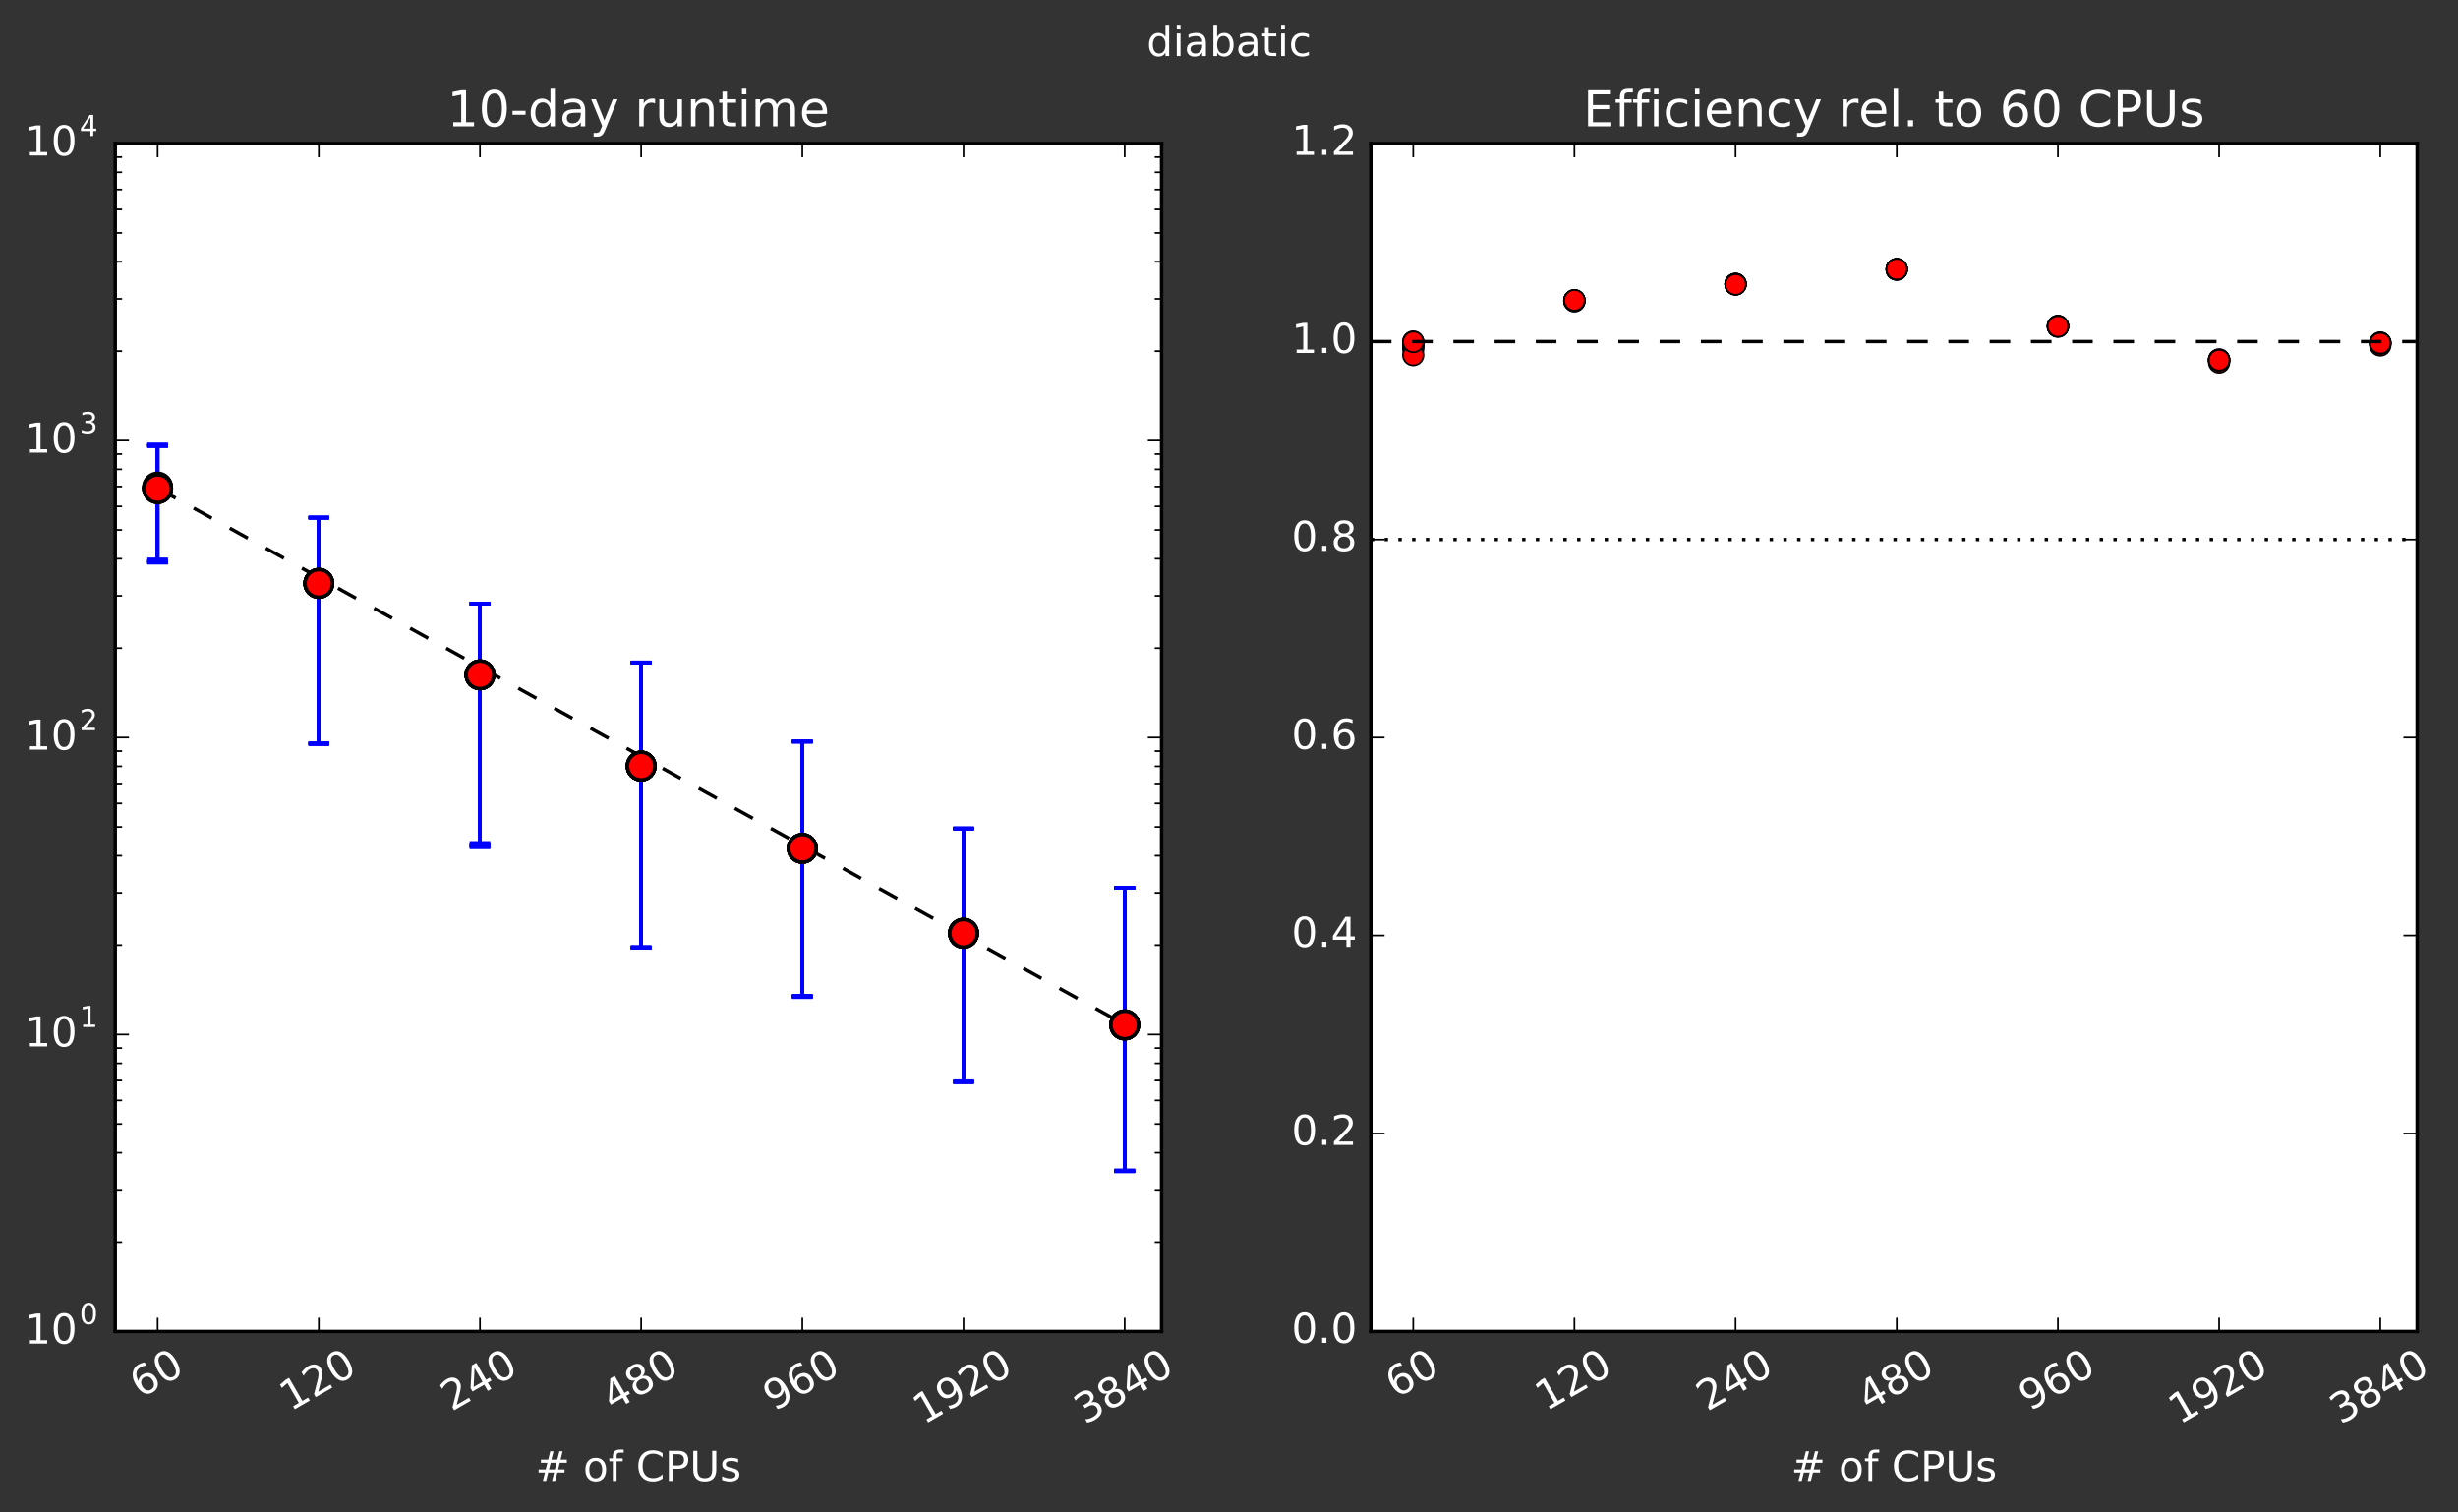 <?xml version="1.0" encoding="utf-8" standalone="no"?>
<!DOCTYPE svg PUBLIC "-//W3C//DTD SVG 1.1//EN"
  "http://www.w3.org/Graphics/SVG/1.1/DTD/svg11.dtd">
<!-- Created with matplotlib (http://matplotlib.org/) -->
<svg height="440pt" version="1.1" viewBox="0 0 715 440" width="715pt" xmlns="http://www.w3.org/2000/svg" xmlns:xlink="http://www.w3.org/1999/xlink">
 <rect x="0" y="0" width="715" height="440" fill="#333333" stroke="none"/>
 <defs>
  <style type="text/css">
*{stroke-linecap:butt;stroke-linejoin:round;stroke-miterlimit:100000;}
  </style>
 </defs>
 <g id="figure_1">
  <g id="patch_1">
   <path d="M 0 440.502 
L 715.72 440.502 
L 715.72 0 
L 0 0 
L 0 440.502 
z
" style="fill:none;"/>
  </g>
  <g id="axes_1">
   <g id="patch_2">
    <path d="M 33.52 387.36 
L 337.884 387.36 
L 337.884 41.76 
L 33.52 41.76 
z
" style="fill:#ffffff;"/>
   </g>
   <g id="LineCollection_1">
    <path clip-path="url(#p8e58e62fa2)" d="M 327.156 340.685 
L 327.156 258.295 
" style="fill:none;stroke:#0000ff;"/>
   </g>
   <g id="LineCollection_2">
    <path clip-path="url(#p8e58e62fa2)" d="M 327.156 340.48 
L 327.156 258.201 
" style="fill:none;stroke:#0000ff;"/>
   </g>
   <g id="LineCollection_3">
    <path clip-path="url(#p8e58e62fa2)" d="M 327.156 340.665 
L 327.156 258.286 
" style="fill:none;stroke:#0000ff;"/>
   </g>
   <g id="LineCollection_4">
    <path clip-path="url(#p8e58e62fa2)" d="M 327.156 340.746 
L 327.156 258.24 
" style="fill:none;stroke:#0000ff;"/>
   </g>
   <g id="LineCollection_5">
    <path clip-path="url(#p8e58e62fa2)" d="M 327.156 340.745 
L 327.156 258.212 
" style="fill:none;stroke:#0000ff;"/>
   </g>
   <g id="LineCollection_6">
    <path clip-path="url(#p8e58e62fa2)" d="M 327.156 340.624 
L 327.156 258.268 
" style="fill:none;stroke:#0000ff;"/>
   </g>
   <g id="LineCollection_7">
    <path clip-path="url(#p8e58e62fa2)" d="M 327.156 340.473 
L 327.156 258.255 
" style="fill:none;stroke:#0000ff;"/>
   </g>
   <g id="LineCollection_8">
    <path clip-path="url(#p8e58e62fa2)" d="M 280.272 314.513 
L 280.272 240.979 
" style="fill:none;stroke:#0000ff;"/>
   </g>
   <g id="LineCollection_9">
    <path clip-path="url(#p8e58e62fa2)" d="M 280.272 314.836 
L 280.272 241.064 
" style="fill:none;stroke:#0000ff;"/>
   </g>
   <g id="LineCollection_10">
    <path clip-path="url(#p8e58e62fa2)" d="M 280.272 314.649 
L 280.272 240.997 
" style="fill:none;stroke:#0000ff;"/>
   </g>
   <g id="LineCollection_11">
    <path clip-path="url(#p8e58e62fa2)" d="M 280.272 314.749 
L 280.272 241.041 
" style="fill:none;stroke:#0000ff;"/>
   </g>
   <g id="LineCollection_12">
    <path clip-path="url(#p8e58e62fa2)" d="M 280.272 314.789 
L 280.272 241 
" style="fill:none;stroke:#0000ff;"/>
   </g>
   <g id="LineCollection_13">
    <path clip-path="url(#p8e58e62fa2)" d="M 280.272 314.797 
L 280.272 240.968 
" style="fill:none;stroke:#0000ff;"/>
   </g>
   <g id="LineCollection_14">
    <path clip-path="url(#p8e58e62fa2)" d="M 280.272 314.707 
L 280.272 240.988 
" style="fill:none;stroke:#0000ff;"/>
   </g>
   <g id="LineCollection_15">
    <path clip-path="url(#p8e58e62fa2)" d="M 186.504 275.62 
L 186.504 192.698 
" style="fill:none;stroke:#0000ff;"/>
   </g>
   <g id="LineCollection_16">
    <path clip-path="url(#p8e58e62fa2)" d="M 186.504 275.663 
L 186.504 192.758 
" style="fill:none;stroke:#0000ff;"/>
   </g>
   <g id="LineCollection_17">
    <path clip-path="url(#p8e58e62fa2)" d="M 186.504 275.728 
L 186.504 192.771 
" style="fill:none;stroke:#0000ff;"/>
   </g>
   <g id="LineCollection_18">
    <path clip-path="url(#p8e58e62fa2)" d="M 186.504 275.583 
L 186.504 192.78 
" style="fill:none;stroke:#0000ff;"/>
   </g>
   <g id="LineCollection_19">
    <path clip-path="url(#p8e58e62fa2)" d="M 186.504 275.765 
L 186.504 192.773 
" style="fill:none;stroke:#0000ff;"/>
   </g>
   <g id="LineCollection_20">
    <path clip-path="url(#p8e58e62fa2)" d="M 186.504 275.631 
L 186.504 192.812 
" style="fill:none;stroke:#0000ff;"/>
   </g>
   <g id="LineCollection_21">
    <path clip-path="url(#p8e58e62fa2)" d="M 186.504 275.464 
L 186.504 192.663 
" style="fill:none;stroke:#0000ff;"/>
   </g>
   <g id="LineCollection_22">
    <path clip-path="url(#p8e58e62fa2)" d="M 92.736 216.335 
L 92.736 150.619 
" style="fill:none;stroke:#0000ff;"/>
   </g>
   <g id="LineCollection_23">
    <path clip-path="url(#p8e58e62fa2)" d="M 92.736 216.215 
L 92.736 150.595 
" style="fill:none;stroke:#0000ff;"/>
   </g>
   <g id="LineCollection_24">
    <path clip-path="url(#p8e58e62fa2)" d="M 92.736 216.251 
L 92.736 150.604 
" style="fill:none;stroke:#0000ff;"/>
   </g>
   <g id="LineCollection_25">
    <path clip-path="url(#p8e58e62fa2)" d="M 92.736 216.231 
L 92.736 150.597 
" style="fill:none;stroke:#0000ff;"/>
   </g>
   <g id="LineCollection_26">
    <path clip-path="url(#p8e58e62fa2)" d="M 92.736 216.352 
L 92.736 150.569 
" style="fill:none;stroke:#0000ff;"/>
   </g>
   <g id="LineCollection_27">
    <path clip-path="url(#p8e58e62fa2)" d="M 92.736 216.535 
L 92.736 150.589 
" style="fill:none;stroke:#0000ff;"/>
   </g>
   <g id="LineCollection_28">
    <path clip-path="url(#p8e58e62fa2)" d="M 92.736 216.406 
L 92.736 150.574 
" style="fill:none;stroke:#0000ff;"/>
   </g>
   <g id="LineCollection_29">
    <path clip-path="url(#p8e58e62fa2)" d="M 45.852 163.265 
L 45.852 129.333 
" style="fill:none;stroke:#0000ff;"/>
   </g>
   <g id="LineCollection_30">
    <path clip-path="url(#p8e58e62fa2)" d="M 45.852 163.148 
L 45.852 129.538 
" style="fill:none;stroke:#0000ff;"/>
   </g>
   <g id="LineCollection_31">
    <path clip-path="url(#p8e58e62fa2)" d="M 45.852 163.608 
L 45.852 129.685 
" style="fill:none;stroke:#0000ff;"/>
   </g>
   <g id="LineCollection_32">
    <path clip-path="url(#p8e58e62fa2)" d="M 45.852 163.396 
L 45.852 129.758 
" style="fill:none;stroke:#0000ff;"/>
   </g>
   <g id="LineCollection_33">
    <path clip-path="url(#p8e58e62fa2)" d="M 45.852 162.697 
L 45.852 129.307 
" style="fill:none;stroke:#0000ff;"/>
   </g>
   <g id="LineCollection_34">
    <path clip-path="url(#p8e58e62fa2)" d="M 45.852 163.735 
L 45.852 129.802 
" style="fill:none;stroke:#0000ff;"/>
   </g>
   <g id="LineCollection_35">
    <path clip-path="url(#p8e58e62fa2)" d="M 45.852 163.599 
L 45.852 129.757 
" style="fill:none;stroke:#0000ff;"/>
   </g>
   <g id="LineCollection_36">
    <path clip-path="url(#p8e58e62fa2)" d="M 233.388 289.899 
L 233.388 215.751 
" style="fill:none;stroke:#0000ff;"/>
   </g>
   <g id="LineCollection_37">
    <path clip-path="url(#p8e58e62fa2)" d="M 233.388 290.125 
L 233.388 215.764 
" style="fill:none;stroke:#0000ff;"/>
   </g>
   <g id="LineCollection_38">
    <path clip-path="url(#p8e58e62fa2)" d="M 233.388 290.006 
L 233.388 215.749 
" style="fill:none;stroke:#0000ff;"/>
   </g>
   <g id="LineCollection_39">
    <path clip-path="url(#p8e58e62fa2)" d="M 233.388 289.77 
L 233.388 215.749 
" style="fill:none;stroke:#0000ff;"/>
   </g>
   <g id="LineCollection_40">
    <path clip-path="url(#p8e58e62fa2)" d="M 233.388 289.878 
L 233.388 215.747 
" style="fill:none;stroke:#0000ff;"/>
   </g>
   <g id="LineCollection_41">
    <path clip-path="url(#p8e58e62fa2)" d="M 233.388 289.856 
L 233.388 215.747 
" style="fill:none;stroke:#0000ff;"/>
   </g>
   <g id="LineCollection_42">
    <path clip-path="url(#p8e58e62fa2)" d="M 233.388 289.648 
L 233.388 215.72 
" style="fill:none;stroke:#0000ff;"/>
   </g>
   <g id="LineCollection_43">
    <path clip-path="url(#p8e58e62fa2)" d="M 139.62 246.524 
L 139.62 175.626 
" style="fill:none;stroke:#0000ff;"/>
   </g>
   <g id="LineCollection_44">
    <path clip-path="url(#p8e58e62fa2)" d="M 139.62 246.149 
L 139.62 175.547 
" style="fill:none;stroke:#0000ff;"/>
   </g>
   <g id="LineCollection_45">
    <path clip-path="url(#p8e58e62fa2)" d="M 139.62 246.283 
L 139.62 175.6 
" style="fill:none;stroke:#0000ff;"/>
   </g>
   <g id="LineCollection_46">
    <path clip-path="url(#p8e58e62fa2)" d="M 139.62 245.641 
L 139.62 175.594 
" style="fill:none;stroke:#0000ff;"/>
   </g>
   <g id="LineCollection_47">
    <path clip-path="url(#p8e58e62fa2)" d="M 139.62 246.128 
L 139.62 175.591 
" style="fill:none;stroke:#0000ff;"/>
   </g>
   <g id="LineCollection_48">
    <path clip-path="url(#p8e58e62fa2)" d="M 139.62 246.049 
L 139.62 175.564 
" style="fill:none;stroke:#0000ff;"/>
   </g>
   <g id="LineCollection_49">
    <path clip-path="url(#p8e58e62fa2)" d="M 139.62 245.173 
L 139.62 175.61 
" style="fill:none;stroke:#0000ff;"/>
   </g>
   <g id="line2d_1">
    <path clip-path="url(#p8e58e62fa2)" d="M 45.852 142.018 
L 92.736 168.027 
L 139.62 194.036 
L 186.504 220.045 
L 233.388 246.054 
L 280.272 272.063 
L 327.156 298.072 
" style="fill:none;stroke:#000000;stroke-dasharray:6,6;stroke-dashoffset:0.0;"/>
   </g>
   <g id="line2d_2">
    <defs>
     <path d="M 3 0 
L -3 -0 
" id="m0665469e53" style="stroke:#0000ff;"/>
    </defs>
    <g clip-path="url(#p8e58e62fa2)">
     <use style="fill:#0000ff;stroke:#0000ff;" x="327.156" xlink:href="#m0665469e53" y="340.685"/>
    </g>
   </g>
   <g id="line2d_3">
    <g clip-path="url(#p8e58e62fa2)">
     <use style="fill:#0000ff;stroke:#0000ff;" x="327.156" xlink:href="#m0665469e53" y="258.295"/>
    </g>
   </g>
   <g id="line2d_4">
    <defs>
     <path d="M 0 4 
C 1.061 4 2.078 3.579 2.828 2.828 
C 3.579 2.078 4 1.061 4 0 
C 4 -1.061 3.579 -2.078 2.828 -2.828 
C 2.078 -3.579 1.061 -4 0 -4 
C -1.061 -4 -2.078 -3.579 -2.828 -2.828 
C -3.579 -2.078 -4 -1.061 -4 0 
C -4 1.061 -3.579 2.078 -2.828 2.828 
C -2.078 3.579 -1.061 4 0 4 
z
" id="me946450034" style="stroke:#000000;"/>
    </defs>
    <g clip-path="url(#p8e58e62fa2)">
     <use style="fill:#ff0000;stroke:#000000;" x="327.156" xlink:href="#me946450034" y="298.191"/>
    </g>
   </g>
   <g id="line2d_5">
    <g clip-path="url(#p8e58e62fa2)">
     <use style="fill:#0000ff;stroke:#0000ff;" x="327.156" xlink:href="#m0665469e53" y="340.48"/>
    </g>
   </g>
   <g id="line2d_6">
    <g clip-path="url(#p8e58e62fa2)">
     <use style="fill:#0000ff;stroke:#0000ff;" x="327.156" xlink:href="#m0665469e53" y="258.201"/>
    </g>
   </g>
   <g id="line2d_7">
    <g clip-path="url(#p8e58e62fa2)">
     <use style="fill:#ff0000;stroke:#000000;" x="327.156" xlink:href="#me946450034" y="298.095"/>
    </g>
   </g>
   <g id="line2d_8">
    <g clip-path="url(#p8e58e62fa2)">
     <use style="fill:#0000ff;stroke:#0000ff;" x="327.156" xlink:href="#m0665469e53" y="340.665"/>
    </g>
   </g>
   <g id="line2d_9">
    <g clip-path="url(#p8e58e62fa2)">
     <use style="fill:#0000ff;stroke:#0000ff;" x="327.156" xlink:href="#m0665469e53" y="258.286"/>
    </g>
   </g>
   <g id="line2d_10">
    <g clip-path="url(#p8e58e62fa2)">
     <use style="fill:#ff0000;stroke:#000000;" x="327.156" xlink:href="#me946450034" y="298.203"/>
    </g>
   </g>
   <g id="line2d_11">
    <g clip-path="url(#p8e58e62fa2)">
     <use style="fill:#0000ff;stroke:#0000ff;" x="327.156" xlink:href="#m0665469e53" y="340.746"/>
    </g>
   </g>
   <g id="line2d_12">
    <g clip-path="url(#p8e58e62fa2)">
     <use style="fill:#0000ff;stroke:#0000ff;" x="327.156" xlink:href="#m0665469e53" y="258.24"/>
    </g>
   </g>
   <g id="line2d_13">
    <g clip-path="url(#p8e58e62fa2)">
     <use style="fill:#ff0000;stroke:#000000;" x="327.156" xlink:href="#me946450034" y="298.192"/>
    </g>
   </g>
   <g id="line2d_14">
    <g clip-path="url(#p8e58e62fa2)">
     <use style="fill:#0000ff;stroke:#0000ff;" x="327.156" xlink:href="#m0665469e53" y="340.745"/>
    </g>
   </g>
   <g id="line2d_15">
    <g clip-path="url(#p8e58e62fa2)">
     <use style="fill:#0000ff;stroke:#0000ff;" x="327.156" xlink:href="#m0665469e53" y="258.212"/>
    </g>
   </g>
   <g id="line2d_16">
    <g clip-path="url(#p8e58e62fa2)">
     <use style="fill:#ff0000;stroke:#000000;" x="327.156" xlink:href="#me946450034" y="298.167"/>
    </g>
   </g>
   <g id="line2d_17">
    <g clip-path="url(#p8e58e62fa2)">
     <use style="fill:#0000ff;stroke:#0000ff;" x="327.156" xlink:href="#m0665469e53" y="340.624"/>
    </g>
   </g>
   <g id="line2d_18">
    <g clip-path="url(#p8e58e62fa2)">
     <use style="fill:#0000ff;stroke:#0000ff;" x="327.156" xlink:href="#m0665469e53" y="258.268"/>
    </g>
   </g>
   <g id="line2d_19">
    <g clip-path="url(#p8e58e62fa2)">
     <use style="fill:#ff0000;stroke:#000000;" x="327.156" xlink:href="#me946450034" y="298.182"/>
    </g>
   </g>
   <g id="line2d_20">
    <g clip-path="url(#p8e58e62fa2)">
     <use style="fill:#0000ff;stroke:#0000ff;" x="327.156" xlink:href="#m0665469e53" y="340.473"/>
    </g>
   </g>
   <g id="line2d_21">
    <g clip-path="url(#p8e58e62fa2)">
     <use style="fill:#0000ff;stroke:#0000ff;" x="327.156" xlink:href="#m0665469e53" y="258.255"/>
    </g>
   </g>
   <g id="line2d_22">
    <g clip-path="url(#p8e58e62fa2)">
     <use style="fill:#ff0000;stroke:#000000;" x="327.156" xlink:href="#me946450034" y="298.179"/>
    </g>
   </g>
   <g id="line2d_23">
    <g clip-path="url(#p8e58e62fa2)">
     <use style="fill:#0000ff;stroke:#0000ff;" x="280.272" xlink:href="#m0665469e53" y="314.513"/>
    </g>
   </g>
   <g id="line2d_24">
    <g clip-path="url(#p8e58e62fa2)">
     <use style="fill:#0000ff;stroke:#0000ff;" x="280.272" xlink:href="#m0665469e53" y="240.979"/>
    </g>
   </g>
   <g id="line2d_25">
    <g clip-path="url(#p8e58e62fa2)">
     <use style="fill:#ff0000;stroke:#000000;" x="280.272" xlink:href="#me946450034" y="271.432"/>
    </g>
   </g>
   <g id="line2d_26">
    <g clip-path="url(#p8e58e62fa2)">
     <use style="fill:#0000ff;stroke:#0000ff;" x="280.272" xlink:href="#m0665469e53" y="314.836"/>
    </g>
   </g>
   <g id="line2d_27">
    <g clip-path="url(#p8e58e62fa2)">
     <use style="fill:#0000ff;stroke:#0000ff;" x="280.272" xlink:href="#m0665469e53" y="241.064"/>
    </g>
   </g>
   <g id="line2d_28">
    <g clip-path="url(#p8e58e62fa2)">
     <use style="fill:#ff0000;stroke:#000000;" x="280.272" xlink:href="#me946450034" y="271.547"/>
    </g>
   </g>
   <g id="line2d_29">
    <g clip-path="url(#p8e58e62fa2)">
     <use style="fill:#0000ff;stroke:#0000ff;" x="280.272" xlink:href="#m0665469e53" y="314.649"/>
    </g>
   </g>
   <g id="line2d_30">
    <g clip-path="url(#p8e58e62fa2)">
     <use style="fill:#0000ff;stroke:#0000ff;" x="280.272" xlink:href="#m0665469e53" y="240.997"/>
    </g>
   </g>
   <g id="line2d_31">
    <g clip-path="url(#p8e58e62fa2)">
     <use style="fill:#ff0000;stroke:#000000;" x="280.272" xlink:href="#me946450034" y="271.536"/>
    </g>
   </g>
   <g id="line2d_32">
    <g clip-path="url(#p8e58e62fa2)">
     <use style="fill:#0000ff;stroke:#0000ff;" x="280.272" xlink:href="#m0665469e53" y="314.749"/>
    </g>
   </g>
   <g id="line2d_33">
    <g clip-path="url(#p8e58e62fa2)">
     <use style="fill:#0000ff;stroke:#0000ff;" x="280.272" xlink:href="#m0665469e53" y="241.041"/>
    </g>
   </g>
   <g id="line2d_34">
    <g clip-path="url(#p8e58e62fa2)">
     <use style="fill:#ff0000;stroke:#000000;" x="280.272" xlink:href="#me946450034" y="271.521"/>
    </g>
   </g>
   <g id="line2d_35">
    <g clip-path="url(#p8e58e62fa2)">
     <use style="fill:#0000ff;stroke:#0000ff;" x="280.272" xlink:href="#m0665469e53" y="314.789"/>
    </g>
   </g>
   <g id="line2d_36">
    <g clip-path="url(#p8e58e62fa2)">
     <use style="fill:#0000ff;stroke:#0000ff;" x="280.272" xlink:href="#m0665469e53" y="241"/>
    </g>
   </g>
   <g id="line2d_37">
    <g clip-path="url(#p8e58e62fa2)">
     <use style="fill:#ff0000;stroke:#000000;" x="280.272" xlink:href="#me946450034" y="271.525"/>
    </g>
   </g>
   <g id="line2d_38">
    <g clip-path="url(#p8e58e62fa2)">
     <use style="fill:#0000ff;stroke:#0000ff;" x="280.272" xlink:href="#m0665469e53" y="314.797"/>
    </g>
   </g>
   <g id="line2d_39">
    <g clip-path="url(#p8e58e62fa2)">
     <use style="fill:#0000ff;stroke:#0000ff;" x="280.272" xlink:href="#m0665469e53" y="240.968"/>
    </g>
   </g>
   <g id="line2d_40">
    <g clip-path="url(#p8e58e62fa2)">
     <use style="fill:#ff0000;stroke:#000000;" x="280.272" xlink:href="#me946450034" y="271.512"/>
    </g>
   </g>
   <g id="line2d_41">
    <g clip-path="url(#p8e58e62fa2)">
     <use style="fill:#0000ff;stroke:#0000ff;" x="280.272" xlink:href="#m0665469e53" y="314.707"/>
    </g>
   </g>
   <g id="line2d_42">
    <g clip-path="url(#p8e58e62fa2)">
     <use style="fill:#0000ff;stroke:#0000ff;" x="280.272" xlink:href="#m0665469e53" y="240.988"/>
    </g>
   </g>
   <g id="line2d_43">
    <g clip-path="url(#p8e58e62fa2)">
     <use style="fill:#ff0000;stroke:#000000;" x="280.272" xlink:href="#me946450034" y="271.521"/>
    </g>
   </g>
   <g id="line2d_44">
    <g clip-path="url(#p8e58e62fa2)">
     <use style="fill:#0000ff;stroke:#0000ff;" x="186.504" xlink:href="#m0665469e53" y="275.62"/>
    </g>
   </g>
   <g id="line2d_45">
    <g clip-path="url(#p8e58e62fa2)">
     <use style="fill:#0000ff;stroke:#0000ff;" x="186.504" xlink:href="#m0665469e53" y="192.698"/>
    </g>
   </g>
   <g id="line2d_46">
    <g clip-path="url(#p8e58e62fa2)">
     <use style="fill:#ff0000;stroke:#000000;" x="186.504" xlink:href="#me946450034" y="222.866"/>
    </g>
   </g>
   <g id="line2d_47">
    <g clip-path="url(#p8e58e62fa2)">
     <use style="fill:#0000ff;stroke:#0000ff;" x="186.504" xlink:href="#m0665469e53" y="275.663"/>
    </g>
   </g>
   <g id="line2d_48">
    <g clip-path="url(#p8e58e62fa2)">
     <use style="fill:#0000ff;stroke:#0000ff;" x="186.504" xlink:href="#m0665469e53" y="192.758"/>
    </g>
   </g>
   <g id="line2d_49">
    <g clip-path="url(#p8e58e62fa2)">
     <use style="fill:#ff0000;stroke:#000000;" x="186.504" xlink:href="#me946450034" y="222.854"/>
    </g>
   </g>
   <g id="line2d_50">
    <g clip-path="url(#p8e58e62fa2)">
     <use style="fill:#0000ff;stroke:#0000ff;" x="186.504" xlink:href="#m0665469e53" y="275.728"/>
    </g>
   </g>
   <g id="line2d_51">
    <g clip-path="url(#p8e58e62fa2)">
     <use style="fill:#0000ff;stroke:#0000ff;" x="186.504" xlink:href="#m0665469e53" y="192.771"/>
    </g>
   </g>
   <g id="line2d_52">
    <g clip-path="url(#p8e58e62fa2)">
     <use style="fill:#ff0000;stroke:#000000;" x="186.504" xlink:href="#me946450034" y="222.851"/>
    </g>
   </g>
   <g id="line2d_53">
    <g clip-path="url(#p8e58e62fa2)">
     <use style="fill:#0000ff;stroke:#0000ff;" x="186.504" xlink:href="#m0665469e53" y="275.583"/>
    </g>
   </g>
   <g id="line2d_54">
    <g clip-path="url(#p8e58e62fa2)">
     <use style="fill:#0000ff;stroke:#0000ff;" x="186.504" xlink:href="#m0665469e53" y="192.78"/>
    </g>
   </g>
   <g id="line2d_55">
    <g clip-path="url(#p8e58e62fa2)">
     <use style="fill:#ff0000;stroke:#000000;" x="186.504" xlink:href="#me946450034" y="222.86"/>
    </g>
   </g>
   <g id="line2d_56">
    <g clip-path="url(#p8e58e62fa2)">
     <use style="fill:#0000ff;stroke:#0000ff;" x="186.504" xlink:href="#m0665469e53" y="275.765"/>
    </g>
   </g>
   <g id="line2d_57">
    <g clip-path="url(#p8e58e62fa2)">
     <use style="fill:#0000ff;stroke:#0000ff;" x="186.504" xlink:href="#m0665469e53" y="192.773"/>
    </g>
   </g>
   <g id="line2d_58">
    <g clip-path="url(#p8e58e62fa2)">
     <use style="fill:#ff0000;stroke:#000000;" x="186.504" xlink:href="#me946450034" y="222.843"/>
    </g>
   </g>
   <g id="line2d_59">
    <g clip-path="url(#p8e58e62fa2)">
     <use style="fill:#0000ff;stroke:#0000ff;" x="186.504" xlink:href="#m0665469e53" y="275.631"/>
    </g>
   </g>
   <g id="line2d_60">
    <g clip-path="url(#p8e58e62fa2)">
     <use style="fill:#0000ff;stroke:#0000ff;" x="186.504" xlink:href="#m0665469e53" y="192.812"/>
    </g>
   </g>
   <g id="line2d_61">
    <g clip-path="url(#p8e58e62fa2)">
     <use style="fill:#ff0000;stroke:#000000;" x="186.504" xlink:href="#me946450034" y="222.856"/>
    </g>
   </g>
   <g id="line2d_62">
    <g clip-path="url(#p8e58e62fa2)">
     <use style="fill:#0000ff;stroke:#0000ff;" x="186.504" xlink:href="#m0665469e53" y="275.464"/>
    </g>
   </g>
   <g id="line2d_63">
    <g clip-path="url(#p8e58e62fa2)">
     <use style="fill:#0000ff;stroke:#0000ff;" x="186.504" xlink:href="#m0665469e53" y="192.663"/>
    </g>
   </g>
   <g id="line2d_64">
    <g clip-path="url(#p8e58e62fa2)">
     <use style="fill:#ff0000;stroke:#000000;" x="186.504" xlink:href="#me946450034" y="222.86"/>
    </g>
   </g>
   <g id="line2d_65">
    <g clip-path="url(#p8e58e62fa2)">
     <use style="fill:#0000ff;stroke:#0000ff;" x="92.736" xlink:href="#m0665469e53" y="216.335"/>
    </g>
   </g>
   <g id="line2d_66">
    <g clip-path="url(#p8e58e62fa2)">
     <use style="fill:#0000ff;stroke:#0000ff;" x="92.736" xlink:href="#m0665469e53" y="150.619"/>
    </g>
   </g>
   <g id="line2d_67">
    <g clip-path="url(#p8e58e62fa2)">
     <use style="fill:#ff0000;stroke:#000000;" x="92.736" xlink:href="#me946450034" y="169.702"/>
    </g>
   </g>
   <g id="line2d_68">
    <g clip-path="url(#p8e58e62fa2)">
     <use style="fill:#0000ff;stroke:#0000ff;" x="92.736" xlink:href="#m0665469e53" y="216.215"/>
    </g>
   </g>
   <g id="line2d_69">
    <g clip-path="url(#p8e58e62fa2)">
     <use style="fill:#0000ff;stroke:#0000ff;" x="92.736" xlink:href="#m0665469e53" y="150.595"/>
    </g>
   </g>
   <g id="line2d_70">
    <g clip-path="url(#p8e58e62fa2)">
     <use style="fill:#ff0000;stroke:#000000;" x="92.736" xlink:href="#me946450034" y="169.722"/>
    </g>
   </g>
   <g id="line2d_71">
    <g clip-path="url(#p8e58e62fa2)">
     <use style="fill:#0000ff;stroke:#0000ff;" x="92.736" xlink:href="#m0665469e53" y="216.251"/>
    </g>
   </g>
   <g id="line2d_72">
    <g clip-path="url(#p8e58e62fa2)">
     <use style="fill:#0000ff;stroke:#0000ff;" x="92.736" xlink:href="#m0665469e53" y="150.604"/>
    </g>
   </g>
   <g id="line2d_73">
    <g clip-path="url(#p8e58e62fa2)">
     <use style="fill:#ff0000;stroke:#000000;" x="92.736" xlink:href="#me946450034" y="169.69"/>
    </g>
   </g>
   <g id="line2d_74">
    <g clip-path="url(#p8e58e62fa2)">
     <use style="fill:#0000ff;stroke:#0000ff;" x="92.736" xlink:href="#m0665469e53" y="216.231"/>
    </g>
   </g>
   <g id="line2d_75">
    <g clip-path="url(#p8e58e62fa2)">
     <use style="fill:#0000ff;stroke:#0000ff;" x="92.736" xlink:href="#m0665469e53" y="150.597"/>
    </g>
   </g>
   <g id="line2d_76">
    <g clip-path="url(#p8e58e62fa2)">
     <use style="fill:#ff0000;stroke:#000000;" x="92.736" xlink:href="#me946450034" y="169.722"/>
    </g>
   </g>
   <g id="line2d_77">
    <g clip-path="url(#p8e58e62fa2)">
     <use style="fill:#0000ff;stroke:#0000ff;" x="92.736" xlink:href="#m0665469e53" y="216.352"/>
    </g>
   </g>
   <g id="line2d_78">
    <g clip-path="url(#p8e58e62fa2)">
     <use style="fill:#0000ff;stroke:#0000ff;" x="92.736" xlink:href="#m0665469e53" y="150.569"/>
    </g>
   </g>
   <g id="line2d_79">
    <g clip-path="url(#p8e58e62fa2)">
     <use style="fill:#ff0000;stroke:#000000;" x="92.736" xlink:href="#me946450034" y="169.717"/>
    </g>
   </g>
   <g id="line2d_80">
    <g clip-path="url(#p8e58e62fa2)">
     <use style="fill:#0000ff;stroke:#0000ff;" x="92.736" xlink:href="#m0665469e53" y="216.535"/>
    </g>
   </g>
   <g id="line2d_81">
    <g clip-path="url(#p8e58e62fa2)">
     <use style="fill:#0000ff;stroke:#0000ff;" x="92.736" xlink:href="#m0665469e53" y="150.589"/>
    </g>
   </g>
   <g id="line2d_82">
    <g clip-path="url(#p8e58e62fa2)">
     <use style="fill:#ff0000;stroke:#000000;" x="92.736" xlink:href="#me946450034" y="169.727"/>
    </g>
   </g>
   <g id="line2d_83">
    <g clip-path="url(#p8e58e62fa2)">
     <use style="fill:#0000ff;stroke:#0000ff;" x="92.736" xlink:href="#m0665469e53" y="216.406"/>
    </g>
   </g>
   <g id="line2d_84">
    <g clip-path="url(#p8e58e62fa2)">
     <use style="fill:#0000ff;stroke:#0000ff;" x="92.736" xlink:href="#m0665469e53" y="150.574"/>
    </g>
   </g>
   <g id="line2d_85">
    <g clip-path="url(#p8e58e62fa2)">
     <use style="fill:#ff0000;stroke:#000000;" x="92.736" xlink:href="#me946450034" y="169.728"/>
    </g>
   </g>
   <g id="line2d_86">
    <g clip-path="url(#p8e58e62fa2)">
     <use style="fill:#0000ff;stroke:#0000ff;" x="45.852" xlink:href="#m0665469e53" y="163.265"/>
    </g>
   </g>
   <g id="line2d_87">
    <g clip-path="url(#p8e58e62fa2)">
     <use style="fill:#0000ff;stroke:#0000ff;" x="45.852" xlink:href="#m0665469e53" y="129.333"/>
    </g>
   </g>
   <g id="line2d_88">
    <g clip-path="url(#p8e58e62fa2)">
     <use style="fill:#ff0000;stroke:#000000;" x="45.852" xlink:href="#me946450034" y="141.91"/>
    </g>
   </g>
   <g id="line2d_89">
    <g clip-path="url(#p8e58e62fa2)">
     <use style="fill:#0000ff;stroke:#0000ff;" x="45.852" xlink:href="#m0665469e53" y="163.148"/>
    </g>
   </g>
   <g id="line2d_90">
    <g clip-path="url(#p8e58e62fa2)">
     <use style="fill:#0000ff;stroke:#0000ff;" x="45.852" xlink:href="#m0665469e53" y="129.538"/>
    </g>
   </g>
   <g id="line2d_91">
    <g clip-path="url(#p8e58e62fa2)">
     <use style="fill:#ff0000;stroke:#000000;" x="45.852" xlink:href="#me946450034" y="142.013"/>
    </g>
   </g>
   <g id="line2d_92">
    <g clip-path="url(#p8e58e62fa2)">
     <use style="fill:#0000ff;stroke:#0000ff;" x="45.852" xlink:href="#m0665469e53" y="163.608"/>
    </g>
   </g>
   <g id="line2d_93">
    <g clip-path="url(#p8e58e62fa2)">
     <use style="fill:#0000ff;stroke:#0000ff;" x="45.852" xlink:href="#m0665469e53" y="129.685"/>
    </g>
   </g>
   <g id="line2d_94">
    <g clip-path="url(#p8e58e62fa2)">
     <use style="fill:#ff0000;stroke:#000000;" x="45.852" xlink:href="#me946450034" y="142.131"/>
    </g>
   </g>
   <g id="line2d_95">
    <g clip-path="url(#p8e58e62fa2)">
     <use style="fill:#0000ff;stroke:#0000ff;" x="45.852" xlink:href="#m0665469e53" y="163.396"/>
    </g>
   </g>
   <g id="line2d_96">
    <g clip-path="url(#p8e58e62fa2)">
     <use style="fill:#0000ff;stroke:#0000ff;" x="45.852" xlink:href="#m0665469e53" y="129.758"/>
    </g>
   </g>
   <g id="line2d_97">
    <g clip-path="url(#p8e58e62fa2)">
     <use style="fill:#ff0000;stroke:#000000;" x="45.852" xlink:href="#me946450034" y="142.041"/>
    </g>
   </g>
   <g id="line2d_98">
    <g clip-path="url(#p8e58e62fa2)">
     <use style="fill:#0000ff;stroke:#0000ff;" x="45.852" xlink:href="#m0665469e53" y="162.697"/>
    </g>
   </g>
   <g id="line2d_99">
    <g clip-path="url(#p8e58e62fa2)">
     <use style="fill:#0000ff;stroke:#0000ff;" x="45.852" xlink:href="#m0665469e53" y="129.307"/>
    </g>
   </g>
   <g id="line2d_100">
    <g clip-path="url(#p8e58e62fa2)">
     <use style="fill:#ff0000;stroke:#000000;" x="45.852" xlink:href="#me946450034" y="141.671"/>
    </g>
   </g>
   <g id="line2d_101">
    <g clip-path="url(#p8e58e62fa2)">
     <use style="fill:#0000ff;stroke:#0000ff;" x="45.852" xlink:href="#m0665469e53" y="163.735"/>
    </g>
   </g>
   <g id="line2d_102">
    <g clip-path="url(#p8e58e62fa2)">
     <use style="fill:#0000ff;stroke:#0000ff;" x="45.852" xlink:href="#m0665469e53" y="129.802"/>
    </g>
   </g>
   <g id="line2d_103">
    <g clip-path="url(#p8e58e62fa2)">
     <use style="fill:#ff0000;stroke:#000000;" x="45.852" xlink:href="#me946450034" y="142.186"/>
    </g>
   </g>
   <g id="line2d_104">
    <g clip-path="url(#p8e58e62fa2)">
     <use style="fill:#0000ff;stroke:#0000ff;" x="45.852" xlink:href="#m0665469e53" y="163.599"/>
    </g>
   </g>
   <g id="line2d_105">
    <g clip-path="url(#p8e58e62fa2)">
     <use style="fill:#0000ff;stroke:#0000ff;" x="45.852" xlink:href="#m0665469e53" y="129.757"/>
    </g>
   </g>
   <g id="line2d_106">
    <g clip-path="url(#p8e58e62fa2)">
     <use style="fill:#ff0000;stroke:#000000;" x="45.852" xlink:href="#me946450034" y="142.174"/>
    </g>
   </g>
   <g id="line2d_107">
    <g clip-path="url(#p8e58e62fa2)">
     <use style="fill:#0000ff;stroke:#0000ff;" x="233.388" xlink:href="#m0665469e53" y="289.899"/>
    </g>
   </g>
   <g id="line2d_108">
    <g clip-path="url(#p8e58e62fa2)">
     <use style="fill:#0000ff;stroke:#0000ff;" x="233.388" xlink:href="#m0665469e53" y="215.751"/>
    </g>
   </g>
   <g id="line2d_109">
    <g clip-path="url(#p8e58e62fa2)">
     <use style="fill:#ff0000;stroke:#000000;" x="233.388" xlink:href="#me946450034" y="246.809"/>
    </g>
   </g>
   <g id="line2d_110">
    <g clip-path="url(#p8e58e62fa2)">
     <use style="fill:#0000ff;stroke:#0000ff;" x="233.388" xlink:href="#m0665469e53" y="290.125"/>
    </g>
   </g>
   <g id="line2d_111">
    <g clip-path="url(#p8e58e62fa2)">
     <use style="fill:#0000ff;stroke:#0000ff;" x="233.388" xlink:href="#m0665469e53" y="215.764"/>
    </g>
   </g>
   <g id="line2d_112">
    <g clip-path="url(#p8e58e62fa2)">
     <use style="fill:#ff0000;stroke:#000000;" x="233.388" xlink:href="#me946450034" y="246.803"/>
    </g>
   </g>
   <g id="line2d_113">
    <g clip-path="url(#p8e58e62fa2)">
     <use style="fill:#0000ff;stroke:#0000ff;" x="233.388" xlink:href="#m0665469e53" y="290.006"/>
    </g>
   </g>
   <g id="line2d_114">
    <g clip-path="url(#p8e58e62fa2)">
     <use style="fill:#0000ff;stroke:#0000ff;" x="233.388" xlink:href="#m0665469e53" y="215.749"/>
    </g>
   </g>
   <g id="line2d_115">
    <g clip-path="url(#p8e58e62fa2)">
     <use style="fill:#ff0000;stroke:#000000;" x="233.388" xlink:href="#me946450034" y="246.798"/>
    </g>
   </g>
   <g id="line2d_116">
    <g clip-path="url(#p8e58e62fa2)">
     <use style="fill:#0000ff;stroke:#0000ff;" x="233.388" xlink:href="#m0665469e53" y="289.77"/>
    </g>
   </g>
   <g id="line2d_117">
    <g clip-path="url(#p8e58e62fa2)">
     <use style="fill:#0000ff;stroke:#0000ff;" x="233.388" xlink:href="#m0665469e53" y="215.749"/>
    </g>
   </g>
   <g id="line2d_118">
    <g clip-path="url(#p8e58e62fa2)">
     <use style="fill:#ff0000;stroke:#000000;" x="233.388" xlink:href="#me946450034" y="246.799"/>
    </g>
   </g>
   <g id="line2d_119">
    <g clip-path="url(#p8e58e62fa2)">
     <use style="fill:#0000ff;stroke:#0000ff;" x="233.388" xlink:href="#m0665469e53" y="289.878"/>
    </g>
   </g>
   <g id="line2d_120">
    <g clip-path="url(#p8e58e62fa2)">
     <use style="fill:#0000ff;stroke:#0000ff;" x="233.388" xlink:href="#m0665469e53" y="215.747"/>
    </g>
   </g>
   <g id="line2d_121">
    <g clip-path="url(#p8e58e62fa2)">
     <use style="fill:#ff0000;stroke:#000000;" x="233.388" xlink:href="#me946450034" y="246.803"/>
    </g>
   </g>
   <g id="line2d_122">
    <g clip-path="url(#p8e58e62fa2)">
     <use style="fill:#0000ff;stroke:#0000ff;" x="233.388" xlink:href="#m0665469e53" y="289.856"/>
    </g>
   </g>
   <g id="line2d_123">
    <g clip-path="url(#p8e58e62fa2)">
     <use style="fill:#0000ff;stroke:#0000ff;" x="233.388" xlink:href="#m0665469e53" y="215.747"/>
    </g>
   </g>
   <g id="line2d_124">
    <g clip-path="url(#p8e58e62fa2)">
     <use style="fill:#ff0000;stroke:#000000;" x="233.388" xlink:href="#me946450034" y="246.783"/>
    </g>
   </g>
   <g id="line2d_125">
    <g clip-path="url(#p8e58e62fa2)">
     <use style="fill:#0000ff;stroke:#0000ff;" x="233.388" xlink:href="#m0665469e53" y="289.648"/>
    </g>
   </g>
   <g id="line2d_126">
    <g clip-path="url(#p8e58e62fa2)">
     <use style="fill:#0000ff;stroke:#0000ff;" x="233.388" xlink:href="#m0665469e53" y="215.72"/>
    </g>
   </g>
   <g id="line2d_127">
    <g clip-path="url(#p8e58e62fa2)">
     <use style="fill:#ff0000;stroke:#000000;" x="233.388" xlink:href="#me946450034" y="246.793"/>
    </g>
   </g>
   <g id="line2d_128">
    <g clip-path="url(#p8e58e62fa2)">
     <use style="fill:#0000ff;stroke:#0000ff;" x="139.62" xlink:href="#m0665469e53" y="246.524"/>
    </g>
   </g>
   <g id="line2d_129">
    <g clip-path="url(#p8e58e62fa2)">
     <use style="fill:#0000ff;stroke:#0000ff;" x="139.62" xlink:href="#m0665469e53" y="175.626"/>
    </g>
   </g>
   <g id="line2d_130">
    <g clip-path="url(#p8e58e62fa2)">
     <use style="fill:#ff0000;stroke:#000000;" x="139.62" xlink:href="#me946450034" y="196.329"/>
    </g>
   </g>
   <g id="line2d_131">
    <g clip-path="url(#p8e58e62fa2)">
     <use style="fill:#0000ff;stroke:#0000ff;" x="139.62" xlink:href="#m0665469e53" y="246.149"/>
    </g>
   </g>
   <g id="line2d_132">
    <g clip-path="url(#p8e58e62fa2)">
     <use style="fill:#0000ff;stroke:#0000ff;" x="139.62" xlink:href="#m0665469e53" y="175.547"/>
    </g>
   </g>
   <g id="line2d_133">
    <g clip-path="url(#p8e58e62fa2)">
     <use style="fill:#ff0000;stroke:#000000;" x="139.62" xlink:href="#me946450034" y="196.326"/>
    </g>
   </g>
   <g id="line2d_134">
    <g clip-path="url(#p8e58e62fa2)">
     <use style="fill:#0000ff;stroke:#0000ff;" x="139.62" xlink:href="#m0665469e53" y="246.283"/>
    </g>
   </g>
   <g id="line2d_135">
    <g clip-path="url(#p8e58e62fa2)">
     <use style="fill:#0000ff;stroke:#0000ff;" x="139.62" xlink:href="#m0665469e53" y="175.6"/>
    </g>
   </g>
   <g id="line2d_136">
    <g clip-path="url(#p8e58e62fa2)">
     <use style="fill:#ff0000;stroke:#000000;" x="139.62" xlink:href="#me946450034" y="196.318"/>
    </g>
   </g>
   <g id="line2d_137">
    <g clip-path="url(#p8e58e62fa2)">
     <use style="fill:#0000ff;stroke:#0000ff;" x="139.62" xlink:href="#m0665469e53" y="245.641"/>
    </g>
   </g>
   <g id="line2d_138">
    <g clip-path="url(#p8e58e62fa2)">
     <use style="fill:#0000ff;stroke:#0000ff;" x="139.62" xlink:href="#m0665469e53" y="175.594"/>
    </g>
   </g>
   <g id="line2d_139">
    <g clip-path="url(#p8e58e62fa2)">
     <use style="fill:#ff0000;stroke:#000000;" x="139.62" xlink:href="#me946450034" y="196.31"/>
    </g>
   </g>
   <g id="line2d_140">
    <g clip-path="url(#p8e58e62fa2)">
     <use style="fill:#0000ff;stroke:#0000ff;" x="139.62" xlink:href="#m0665469e53" y="246.128"/>
    </g>
   </g>
   <g id="line2d_141">
    <g clip-path="url(#p8e58e62fa2)">
     <use style="fill:#0000ff;stroke:#0000ff;" x="139.62" xlink:href="#m0665469e53" y="175.591"/>
    </g>
   </g>
   <g id="line2d_142">
    <g clip-path="url(#p8e58e62fa2)">
     <use style="fill:#ff0000;stroke:#000000;" x="139.62" xlink:href="#me946450034" y="196.317"/>
    </g>
   </g>
   <g id="line2d_143">
    <g clip-path="url(#p8e58e62fa2)">
     <use style="fill:#0000ff;stroke:#0000ff;" x="139.62" xlink:href="#m0665469e53" y="246.049"/>
    </g>
   </g>
   <g id="line2d_144">
    <g clip-path="url(#p8e58e62fa2)">
     <use style="fill:#0000ff;stroke:#0000ff;" x="139.62" xlink:href="#m0665469e53" y="175.564"/>
    </g>
   </g>
   <g id="line2d_145">
    <g clip-path="url(#p8e58e62fa2)">
     <use style="fill:#ff0000;stroke:#000000;" x="139.62" xlink:href="#me946450034" y="196.324"/>
    </g>
   </g>
   <g id="line2d_146">
    <g clip-path="url(#p8e58e62fa2)">
     <use style="fill:#0000ff;stroke:#0000ff;" x="139.62" xlink:href="#m0665469e53" y="245.173"/>
    </g>
   </g>
   <g id="line2d_147">
    <g clip-path="url(#p8e58e62fa2)">
     <use style="fill:#0000ff;stroke:#0000ff;" x="139.62" xlink:href="#m0665469e53" y="175.61"/>
    </g>
   </g>
   <g id="line2d_148">
    <g clip-path="url(#p8e58e62fa2)">
     <use style="fill:#ff0000;stroke:#000000;" x="139.62" xlink:href="#me946450034" y="196.308"/>
    </g>
   </g>
   <g id="patch_3">
    <path d="M 33.52 387.36 
L 337.884 387.36 
" style="fill:none;stroke:#000000;stroke-linecap:square;stroke-linejoin:miter;"/>
   </g>
   <g id="patch_4">
    <path d="M 33.52 387.36 
L 33.52 41.76 
" style="fill:none;stroke:#000000;stroke-linecap:square;stroke-linejoin:miter;"/>
   </g>
   <g id="patch_5">
    <path d="M 33.52 41.76 
L 337.884 41.76 
" style="fill:none;stroke:#000000;stroke-linecap:square;stroke-linejoin:miter;"/>
   </g>
   <g id="patch_6">
    <path d="M 337.884 387.36 
L 337.884 41.76 
" style="fill:none;stroke:#000000;stroke-linecap:square;stroke-linejoin:miter;"/>
   </g>
   <g id="matplotlib.axis_1">
    <g id="xtick_1">
     <g id="line2d_149">
      <defs>
       <path d="M 0 0 
L 0 -4 
" id="m4a4cc521ac" style="stroke:#000000;stroke-width:0.5;"/>
      </defs>
      <g>
       <use style="stroke:#000000;stroke-width:0.5;" x="45.852" xlink:href="#m4a4cc521ac" y="387.36"/>
      </g>
     </g>
     <g id="line2d_150">
      <defs>
       <path d="M 0 0 
L 0 4 
" id="m5b6069d2c9" style="stroke:#000000;stroke-width:0.5;"/>
      </defs>
      <g>
       <use style="stroke:#000000;stroke-width:0.5;" x="45.852" xlink:href="#m5b6069d2c9" y="41.76"/>
      </g>
     </g>
     <g id="text_1">
      <!-- 60 -->
      <defs>
       <path d="M 31.781 66.406 
Q 24.172 66.406 20.328 58.906 
Q 16.5 51.422 16.5 36.375 
Q 16.5 21.391 20.328 13.891 
Q 24.172 6.391 31.781 6.391 
Q 39.453 6.391 43.281 13.891 
Q 47.125 21.391 47.125 36.375 
Q 47.125 51.422 43.281 58.906 
Q 39.453 66.406 31.781 66.406 
M 31.781 74.219 
Q 44.047 74.219 50.516 64.516 
Q 56.984 54.828 56.984 36.375 
Q 56.984 17.969 50.516 8.266 
Q 44.047 -1.422 31.781 -1.422 
Q 19.531 -1.422 13.062 8.266 
Q 6.594 17.969 6.594 36.375 
Q 6.594 54.828 13.062 64.516 
Q 19.531 74.219 31.781 74.219 
" id="BitstreamVeraSans-Roman-30"/>
       <path d="M 33.016 40.375 
Q 26.375 40.375 22.484 35.828 
Q 18.609 31.297 18.609 23.391 
Q 18.609 15.531 22.484 10.953 
Q 26.375 6.391 33.016 6.391 
Q 39.656 6.391 43.531 10.953 
Q 47.406 15.531 47.406 23.391 
Q 47.406 31.297 43.531 35.828 
Q 39.656 40.375 33.016 40.375 
M 52.594 71.297 
L 52.594 62.312 
Q 48.875 64.062 45.094 64.984 
Q 41.312 65.922 37.594 65.922 
Q 27.828 65.922 22.672 59.328 
Q 17.531 52.734 16.797 39.406 
Q 19.672 43.656 24.016 45.922 
Q 28.375 48.188 33.594 48.188 
Q 44.578 48.188 50.953 41.516 
Q 57.328 34.859 57.328 23.391 
Q 57.328 12.156 50.688 5.359 
Q 44.047 -1.422 33.016 -1.422 
Q 20.359 -1.422 13.672 8.266 
Q 6.984 17.969 6.984 36.375 
Q 6.984 53.656 15.188 63.938 
Q 23.391 74.219 37.203 74.219 
Q 40.922 74.219 44.703 73.484 
Q 48.484 72.75 52.594 71.297 
" id="BitstreamVeraSans-Roman-36"/>
      </defs>
      <g style="fill:#ffffff;" transform="translate(40.896 406.892)rotate(-30.0)scale(0.12 -0.12)">
       <use xlink:href="#BitstreamVeraSans-Roman-36"/>
       <use x="63.623" xlink:href="#BitstreamVeraSans-Roman-30"/>
      </g>
     </g>
    </g>
    <g id="xtick_2">
     <g id="line2d_151">
      <g>
       <use style="stroke:#000000;stroke-width:0.5;" x="92.736" xlink:href="#m4a4cc521ac" y="387.36"/>
      </g>
     </g>
     <g id="line2d_152">
      <g>
       <use style="stroke:#000000;stroke-width:0.5;" x="92.736" xlink:href="#m5b6069d2c9" y="41.76"/>
      </g>
     </g>
     <g id="text_2">
      <!-- 120 -->
      <defs>
       <path d="M 12.406 8.297 
L 28.516 8.297 
L 28.516 63.922 
L 10.984 60.406 
L 10.984 69.391 
L 28.422 72.906 
L 38.281 72.906 
L 38.281 8.297 
L 54.391 8.297 
L 54.391 0 
L 12.406 0 
z
" id="BitstreamVeraSans-Roman-31"/>
       <path d="M 19.188 8.297 
L 53.609 8.297 
L 53.609 0 
L 7.328 0 
L 7.328 8.297 
Q 12.938 14.109 22.625 23.891 
Q 32.328 33.688 34.812 36.531 
Q 39.547 41.844 41.422 45.531 
Q 43.312 49.219 43.312 52.781 
Q 43.312 58.594 39.234 62.25 
Q 35.156 65.922 28.609 65.922 
Q 23.969 65.922 18.812 64.312 
Q 13.672 62.703 7.812 59.422 
L 7.812 69.391 
Q 13.766 71.781 18.938 73 
Q 24.125 74.219 28.422 74.219 
Q 39.75 74.219 46.484 68.547 
Q 53.219 62.891 53.219 53.422 
Q 53.219 48.922 51.531 44.891 
Q 49.859 40.875 45.406 35.406 
Q 44.188 33.984 37.641 27.219 
Q 31.109 20.453 19.188 8.297 
" id="BitstreamVeraSans-Roman-32"/>
      </defs>
      <g style="fill:#ffffff;" transform="translate(84.473 410.709)rotate(-30.0)scale(0.12 -0.12)">
       <use xlink:href="#BitstreamVeraSans-Roman-31"/>
       <use x="63.623" xlink:href="#BitstreamVeraSans-Roman-32"/>
       <use x="127.246" xlink:href="#BitstreamVeraSans-Roman-30"/>
      </g>
     </g>
    </g>
    <g id="xtick_3">
     <g id="line2d_153">
      <g>
       <use style="stroke:#000000;stroke-width:0.5;" x="139.62" xlink:href="#m4a4cc521ac" y="387.36"/>
      </g>
     </g>
     <g id="line2d_154">
      <g>
       <use style="stroke:#000000;stroke-width:0.5;" x="139.62" xlink:href="#m5b6069d2c9" y="41.76"/>
      </g>
     </g>
     <g id="text_3">
      <!-- 240 -->
      <defs>
       <path d="M 37.797 64.312 
L 12.891 25.391 
L 37.797 25.391 
z
M 35.203 72.906 
L 47.609 72.906 
L 47.609 25.391 
L 58.016 25.391 
L 58.016 17.188 
L 47.609 17.188 
L 47.609 0 
L 37.797 0 
L 37.797 17.188 
L 4.891 17.188 
L 4.891 26.703 
z
" id="BitstreamVeraSans-Roman-34"/>
      </defs>
      <g style="fill:#ffffff;" transform="translate(131.357 410.709)rotate(-30.0)scale(0.12 -0.12)">
       <use xlink:href="#BitstreamVeraSans-Roman-32"/>
       <use x="63.623" xlink:href="#BitstreamVeraSans-Roman-34"/>
       <use x="127.246" xlink:href="#BitstreamVeraSans-Roman-30"/>
      </g>
     </g>
    </g>
    <g id="xtick_4">
     <g id="line2d_155">
      <g>
       <use style="stroke:#000000;stroke-width:0.5;" x="186.504" xlink:href="#m4a4cc521ac" y="387.36"/>
      </g>
     </g>
     <g id="line2d_156">
      <g>
       <use style="stroke:#000000;stroke-width:0.5;" x="186.504" xlink:href="#m5b6069d2c9" y="41.76"/>
      </g>
     </g>
     <g id="text_4">
      <!-- 480 -->
      <defs>
       <path d="M 31.781 34.625 
Q 24.75 34.625 20.719 30.859 
Q 16.703 27.094 16.703 20.516 
Q 16.703 13.922 20.719 10.156 
Q 24.75 6.391 31.781 6.391 
Q 38.812 6.391 42.859 10.172 
Q 46.922 13.969 46.922 20.516 
Q 46.922 27.094 42.891 30.859 
Q 38.875 34.625 31.781 34.625 
M 21.922 38.812 
Q 15.578 40.375 12.031 44.719 
Q 8.5 49.078 8.5 55.328 
Q 8.5 64.062 14.719 69.141 
Q 20.953 74.219 31.781 74.219 
Q 42.672 74.219 48.875 69.141 
Q 55.078 64.062 55.078 55.328 
Q 55.078 49.078 51.531 44.719 
Q 48 40.375 41.703 38.812 
Q 48.828 37.156 52.797 32.312 
Q 56.781 27.484 56.781 20.516 
Q 56.781 9.906 50.312 4.234 
Q 43.844 -1.422 31.781 -1.422 
Q 19.734 -1.422 13.25 4.234 
Q 6.781 9.906 6.781 20.516 
Q 6.781 27.484 10.781 32.312 
Q 14.797 37.156 21.922 38.812 
M 18.312 54.391 
Q 18.312 48.734 21.844 45.562 
Q 25.391 42.391 31.781 42.391 
Q 38.141 42.391 41.719 45.562 
Q 45.312 48.734 45.312 54.391 
Q 45.312 60.062 41.719 63.234 
Q 38.141 66.406 31.781 66.406 
Q 25.391 66.406 21.844 63.234 
Q 18.312 60.062 18.312 54.391 
" id="BitstreamVeraSans-Roman-38"/>
      </defs>
      <g style="fill:#ffffff;" transform="translate(178.241 410.709)rotate(-30.0)scale(0.12 -0.12)">
       <use xlink:href="#BitstreamVeraSans-Roman-34"/>
       <use x="63.623" xlink:href="#BitstreamVeraSans-Roman-38"/>
       <use x="127.246" xlink:href="#BitstreamVeraSans-Roman-30"/>
      </g>
     </g>
    </g>
    <g id="xtick_5">
     <g id="line2d_157">
      <g>
       <use style="stroke:#000000;stroke-width:0.5;" x="233.388" xlink:href="#m4a4cc521ac" y="387.36"/>
      </g>
     </g>
     <g id="line2d_158">
      <g>
       <use style="stroke:#000000;stroke-width:0.5;" x="233.388" xlink:href="#m5b6069d2c9" y="41.76"/>
      </g>
     </g>
     <g id="text_5">
      <!-- 960 -->
      <defs>
       <path d="M 10.984 1.516 
L 10.984 10.5 
Q 14.703 8.734 18.5 7.812 
Q 22.312 6.891 25.984 6.891 
Q 35.75 6.891 40.891 13.453 
Q 46.047 20.016 46.781 33.406 
Q 43.953 29.203 39.594 26.953 
Q 35.25 24.703 29.984 24.703 
Q 19.047 24.703 12.672 31.312 
Q 6.297 37.938 6.297 49.422 
Q 6.297 60.641 12.938 67.422 
Q 19.578 74.219 30.609 74.219 
Q 43.266 74.219 49.922 64.516 
Q 56.594 54.828 56.594 36.375 
Q 56.594 19.141 48.406 8.859 
Q 40.234 -1.422 26.422 -1.422 
Q 22.703 -1.422 18.891 -0.688 
Q 15.094 0.047 10.984 1.516 
M 30.609 32.422 
Q 37.25 32.422 41.125 36.953 
Q 45.016 41.5 45.016 49.422 
Q 45.016 57.281 41.125 61.844 
Q 37.25 66.406 30.609 66.406 
Q 23.969 66.406 20.094 61.844 
Q 16.219 57.281 16.219 49.422 
Q 16.219 41.5 20.094 36.953 
Q 23.969 32.422 30.609 32.422 
" id="BitstreamVeraSans-Roman-39"/>
      </defs>
      <g style="fill:#ffffff;" transform="translate(225.125 410.709)rotate(-30.0)scale(0.12 -0.12)">
       <use xlink:href="#BitstreamVeraSans-Roman-39"/>
       <use x="63.623" xlink:href="#BitstreamVeraSans-Roman-36"/>
       <use x="127.246" xlink:href="#BitstreamVeraSans-Roman-30"/>
      </g>
     </g>
    </g>
    <g id="xtick_6">
     <g id="line2d_159">
      <g>
       <use style="stroke:#000000;stroke-width:0.5;" x="280.272" xlink:href="#m4a4cc521ac" y="387.36"/>
      </g>
     </g>
     <g id="line2d_160">
      <g>
       <use style="stroke:#000000;stroke-width:0.5;" x="280.272" xlink:href="#m5b6069d2c9" y="41.76"/>
      </g>
     </g>
     <g id="text_6">
      <!-- 1920 -->
      <g style="fill:#ffffff;" transform="translate(268.703 414.527)rotate(-30.0)scale(0.12 -0.12)">
       <use xlink:href="#BitstreamVeraSans-Roman-31"/>
       <use x="63.623" xlink:href="#BitstreamVeraSans-Roman-39"/>
       <use x="127.246" xlink:href="#BitstreamVeraSans-Roman-32"/>
       <use x="190.869" xlink:href="#BitstreamVeraSans-Roman-30"/>
      </g>
     </g>
    </g>
    <g id="xtick_7">
     <g id="line2d_161">
      <g>
       <use style="stroke:#000000;stroke-width:0.5;" x="327.156" xlink:href="#m4a4cc521ac" y="387.36"/>
      </g>
     </g>
     <g id="line2d_162">
      <g>
       <use style="stroke:#000000;stroke-width:0.5;" x="327.156" xlink:href="#m5b6069d2c9" y="41.76"/>
      </g>
     </g>
     <g id="text_7">
      <!-- 3840 -->
      <defs>
       <path d="M 40.578 39.312 
Q 47.656 37.797 51.625 33 
Q 55.609 28.219 55.609 21.188 
Q 55.609 10.406 48.188 4.484 
Q 40.766 -1.422 27.094 -1.422 
Q 22.516 -1.422 17.656 -0.516 
Q 12.797 0.391 7.625 2.203 
L 7.625 11.719 
Q 11.719 9.328 16.594 8.109 
Q 21.484 6.891 26.812 6.891 
Q 36.078 6.891 40.938 10.547 
Q 45.797 14.203 45.797 21.188 
Q 45.797 27.641 41.281 31.266 
Q 36.766 34.906 28.719 34.906 
L 20.219 34.906 
L 20.219 43.016 
L 29.109 43.016 
Q 36.375 43.016 40.234 45.922 
Q 44.094 48.828 44.094 54.297 
Q 44.094 59.906 40.109 62.906 
Q 36.141 65.922 28.719 65.922 
Q 24.656 65.922 20.016 65.031 
Q 15.375 64.156 9.812 62.312 
L 9.812 71.094 
Q 15.438 72.656 20.344 73.438 
Q 25.25 74.219 29.594 74.219 
Q 40.828 74.219 47.359 69.109 
Q 53.906 64.016 53.906 55.328 
Q 53.906 49.266 50.438 45.094 
Q 46.969 40.922 40.578 39.312 
" id="BitstreamVeraSans-Roman-33"/>
      </defs>
      <g style="fill:#ffffff;" transform="translate(315.587 414.527)rotate(-30.0)scale(0.12 -0.12)">
       <use xlink:href="#BitstreamVeraSans-Roman-33"/>
       <use x="63.623" xlink:href="#BitstreamVeraSans-Roman-38"/>
       <use x="127.246" xlink:href="#BitstreamVeraSans-Roman-34"/>
       <use x="190.869" xlink:href="#BitstreamVeraSans-Roman-30"/>
      </g>
     </g>
    </g>
    <g id="text_8">
     <!-- # of CPUs -->
     <defs>
      <path d="M 30.609 48.391 
Q 23.391 48.391 19.188 42.75 
Q 14.984 37.109 14.984 27.297 
Q 14.984 17.484 19.156 11.844 
Q 23.344 6.203 30.609 6.203 
Q 37.797 6.203 41.984 11.859 
Q 46.188 17.531 46.188 27.297 
Q 46.188 37.016 41.984 42.703 
Q 37.797 48.391 30.609 48.391 
M 30.609 56 
Q 42.328 56 49.016 48.375 
Q 55.719 40.766 55.719 27.297 
Q 55.719 13.875 49.016 6.219 
Q 42.328 -1.422 30.609 -1.422 
Q 18.844 -1.422 12.172 6.219 
Q 5.516 13.875 5.516 27.297 
Q 5.516 40.766 12.172 48.375 
Q 18.844 56 30.609 56 
" id="BitstreamVeraSans-Roman-6f"/>
      <path d="M 64.406 67.281 
L 64.406 56.891 
Q 59.422 61.531 53.781 63.812 
Q 48.141 66.109 41.797 66.109 
Q 29.297 66.109 22.656 58.469 
Q 16.016 50.828 16.016 36.375 
Q 16.016 21.969 22.656 14.328 
Q 29.297 6.688 41.797 6.688 
Q 48.141 6.688 53.781 8.984 
Q 59.422 11.281 64.406 15.922 
L 64.406 5.609 
Q 59.234 2.094 53.438 0.328 
Q 47.656 -1.422 41.219 -1.422 
Q 24.656 -1.422 15.125 8.703 
Q 5.609 18.844 5.609 36.375 
Q 5.609 53.953 15.125 64.078 
Q 24.656 74.219 41.219 74.219 
Q 47.75 74.219 53.531 72.484 
Q 59.328 70.75 64.406 67.281 
" id="BitstreamVeraSans-Roman-43"/>
      <path d="M 51.125 44 
L 36.922 44 
L 32.812 27.688 
L 47.125 27.688 
z
M 43.797 71.781 
L 38.719 51.516 
L 52.984 51.516 
L 58.109 71.781 
L 65.922 71.781 
L 60.891 51.516 
L 76.125 51.516 
L 76.125 44 
L 58.984 44 
L 54.984 27.688 
L 70.516 27.688 
L 70.516 20.219 
L 53.078 20.219 
L 48 0 
L 40.188 0 
L 45.219 20.219 
L 30.906 20.219 
L 25.875 0 
L 18.016 0 
L 23.094 20.219 
L 7.719 20.219 
L 7.719 27.688 
L 24.906 27.688 
L 29 44 
L 13.281 44 
L 13.281 51.516 
L 30.906 51.516 
L 35.891 71.781 
z
" id="BitstreamVeraSans-Roman-23"/>
      <path d="M 8.688 72.906 
L 18.609 72.906 
L 18.609 28.609 
Q 18.609 16.891 22.844 11.734 
Q 27.094 6.594 36.625 6.594 
Q 46.094 6.594 50.344 11.734 
Q 54.594 16.891 54.594 28.609 
L 54.594 72.906 
L 64.5 72.906 
L 64.5 27.391 
Q 64.5 13.141 57.438 5.859 
Q 50.391 -1.422 36.625 -1.422 
Q 22.797 -1.422 15.734 5.859 
Q 8.688 13.141 8.688 27.391 
z
" id="BitstreamVeraSans-Roman-55"/>
      <path d="M 19.672 64.797 
L 19.672 37.406 
L 32.078 37.406 
Q 38.969 37.406 42.719 40.969 
Q 46.484 44.531 46.484 51.125 
Q 46.484 57.672 42.719 61.234 
Q 38.969 64.797 32.078 64.797 
z
M 9.812 72.906 
L 32.078 72.906 
Q 44.344 72.906 50.609 67.359 
Q 56.891 61.812 56.891 51.125 
Q 56.891 40.328 50.609 34.812 
Q 44.344 29.297 32.078 29.297 
L 19.672 29.297 
L 19.672 0 
L 9.812 0 
z
" id="BitstreamVeraSans-Roman-50"/>
      <path id="BitstreamVeraSans-Roman-20"/>
      <path d="M 37.109 75.984 
L 37.109 68.5 
L 28.516 68.5 
Q 23.688 68.5 21.797 66.547 
Q 19.922 64.594 19.922 59.516 
L 19.922 54.688 
L 34.719 54.688 
L 34.719 47.703 
L 19.922 47.703 
L 19.922 0 
L 10.891 0 
L 10.891 47.703 
L 2.297 47.703 
L 2.297 54.688 
L 10.891 54.688 
L 10.891 58.5 
Q 10.891 67.625 15.141 71.797 
Q 19.391 75.984 28.609 75.984 
z
" id="BitstreamVeraSans-Roman-66"/>
      <path d="M 44.281 53.078 
L 44.281 44.578 
Q 40.484 46.531 36.375 47.5 
Q 32.281 48.484 27.875 48.484 
Q 21.188 48.484 17.844 46.438 
Q 14.5 44.391 14.5 40.281 
Q 14.5 37.156 16.891 35.375 
Q 19.281 33.594 26.516 31.984 
L 29.594 31.297 
Q 39.156 29.25 43.188 25.516 
Q 47.219 21.781 47.219 15.094 
Q 47.219 7.469 41.188 3.016 
Q 35.156 -1.422 24.609 -1.422 
Q 20.219 -1.422 15.453 -0.562 
Q 10.688 0.297 5.422 2 
L 5.422 11.281 
Q 10.406 8.688 15.234 7.391 
Q 20.062 6.109 24.812 6.109 
Q 31.156 6.109 34.562 8.281 
Q 37.984 10.453 37.984 14.406 
Q 37.984 18.062 35.516 20.016 
Q 33.062 21.969 24.703 23.781 
L 21.578 24.516 
Q 13.234 26.266 9.516 29.906 
Q 5.812 33.547 5.812 39.891 
Q 5.812 47.609 11.281 51.797 
Q 16.75 56 26.812 56 
Q 31.781 56 36.172 55.266 
Q 40.578 54.547 44.281 53.078 
" id="BitstreamVeraSans-Roman-73"/>
     </defs>
     <g style="fill:#ffffff;" transform="translate(155.752 430.806)scale(0.12 -0.12)">
      <use xlink:href="#BitstreamVeraSans-Roman-23"/>
      <use x="83.789" xlink:href="#BitstreamVeraSans-Roman-20"/>
      <use x="115.576" xlink:href="#BitstreamVeraSans-Roman-6f"/>
      <use x="176.758" xlink:href="#BitstreamVeraSans-Roman-66"/>
      <use x="211.963" xlink:href="#BitstreamVeraSans-Roman-20"/>
      <use x="243.75" xlink:href="#BitstreamVeraSans-Roman-43"/>
      <use x="313.574" xlink:href="#BitstreamVeraSans-Roman-50"/>
      <use x="373.877" xlink:href="#BitstreamVeraSans-Roman-55"/>
      <use x="447.07" xlink:href="#BitstreamVeraSans-Roman-73"/>
     </g>
    </g>
   </g>
   <g id="matplotlib.axis_2">
    <g id="ytick_1">
     <g id="line2d_163">
      <defs>
       <path d="M 0 0 
L 4 0 
" id="m6ae3560a60" style="stroke:#000000;stroke-width:0.5;"/>
      </defs>
      <g>
       <use style="stroke:#000000;stroke-width:0.5;" x="33.52" xlink:href="#m6ae3560a60" y="387.36"/>
      </g>
     </g>
     <g id="line2d_164">
      <defs>
       <path d="M 0 0 
L -4 0 
" id="mf921ffbb77" style="stroke:#000000;stroke-width:0.5;"/>
      </defs>
      <g>
       <use style="stroke:#000000;stroke-width:0.5;" x="337.884" xlink:href="#mf921ffbb77" y="387.36"/>
      </g>
     </g>
     <g id="text_9">
      <!-- $\mathdefault{10^{0}}$ -->
      <g style="fill:#ffffff;" transform="translate(7.2 390.984)scale(0.12 -0.12)">
       <use transform="translate(0.0 0.797)" xlink:href="#BitstreamVeraSans-Roman-31"/>
       <use transform="translate(63.623 0.797)" xlink:href="#BitstreamVeraSans-Roman-30"/>
       <use transform="translate(132.759 48.047)scale(0.7)" xlink:href="#BitstreamVeraSans-Roman-30"/>
      </g>
     </g>
    </g>
    <g id="ytick_2">
     <g id="line2d_165">
      <g>
       <use style="stroke:#000000;stroke-width:0.5;" x="33.52" xlink:href="#m6ae3560a60" y="300.96"/>
      </g>
     </g>
     <g id="line2d_166">
      <g>
       <use style="stroke:#000000;stroke-width:0.5;" x="337.884" xlink:href="#mf921ffbb77" y="300.96"/>
      </g>
     </g>
     <g id="text_10">
      <!-- $\mathdefault{10^{1}}$ -->
      <g style="fill:#ffffff;" transform="translate(7.2 304.524)scale(0.12 -0.12)">
       <use transform="translate(0.0 0.716)" xlink:href="#BitstreamVeraSans-Roman-31"/>
       <use transform="translate(63.623 0.716)" xlink:href="#BitstreamVeraSans-Roman-30"/>
       <use transform="translate(132.759 47.966)scale(0.7)" xlink:href="#BitstreamVeraSans-Roman-31"/>
      </g>
     </g>
    </g>
    <g id="ytick_3">
     <g id="line2d_167">
      <g>
       <use style="stroke:#000000;stroke-width:0.5;" x="33.52" xlink:href="#m6ae3560a60" y="214.56"/>
      </g>
     </g>
     <g id="line2d_168">
      <g>
       <use style="stroke:#000000;stroke-width:0.5;" x="337.884" xlink:href="#mf921ffbb77" y="214.56"/>
      </g>
     </g>
     <g id="text_11">
      <!-- $\mathdefault{10^{2}}$ -->
      <g style="fill:#ffffff;" transform="translate(7.2 218.184)scale(0.12 -0.12)">
       <use transform="translate(0.0 0.797)" xlink:href="#BitstreamVeraSans-Roman-31"/>
       <use transform="translate(63.623 0.797)" xlink:href="#BitstreamVeraSans-Roman-30"/>
       <use transform="translate(132.759 48.047)scale(0.7)" xlink:href="#BitstreamVeraSans-Roman-32"/>
      </g>
     </g>
    </g>
    <g id="ytick_4">
     <g id="line2d_169">
      <g>
       <use style="stroke:#000000;stroke-width:0.5;" x="33.52" xlink:href="#m6ae3560a60" y="128.16"/>
      </g>
     </g>
     <g id="line2d_170">
      <g>
       <use style="stroke:#000000;stroke-width:0.5;" x="337.884" xlink:href="#mf921ffbb77" y="128.16"/>
      </g>
     </g>
     <g id="text_12">
      <!-- $\mathdefault{10^{3}}$ -->
      <g style="fill:#ffffff;" transform="translate(7.2 131.784)scale(0.12 -0.12)">
       <use transform="translate(0.0 0.797)" xlink:href="#BitstreamVeraSans-Roman-31"/>
       <use transform="translate(63.623 0.797)" xlink:href="#BitstreamVeraSans-Roman-30"/>
       <use transform="translate(132.759 48.047)scale(0.7)" xlink:href="#BitstreamVeraSans-Roman-33"/>
      </g>
     </g>
    </g>
    <g id="ytick_5">
     <g id="line2d_171">
      <g>
       <use style="stroke:#000000;stroke-width:0.5;" x="33.52" xlink:href="#m6ae3560a60" y="41.76"/>
      </g>
     </g>
     <g id="line2d_172">
      <g>
       <use style="stroke:#000000;stroke-width:0.5;" x="337.884" xlink:href="#mf921ffbb77" y="41.76"/>
      </g>
     </g>
     <g id="text_13">
      <!-- $\mathdefault{10^{4}}$ -->
      <g style="fill:#ffffff;" transform="translate(7.2 45.324)scale(0.12 -0.12)">
       <use transform="translate(0.0 0.716)" xlink:href="#BitstreamVeraSans-Roman-31"/>
       <use transform="translate(63.623 0.716)" xlink:href="#BitstreamVeraSans-Roman-30"/>
       <use transform="translate(132.759 47.966)scale(0.7)" xlink:href="#BitstreamVeraSans-Roman-34"/>
      </g>
     </g>
    </g>
    <g id="ytick_6">
     <g id="line2d_173">
      <defs>
       <path d="M 0 0 
L 2 0 
" id="m98590b4b5c" style="stroke:#000000;stroke-width:0.5;"/>
      </defs>
      <g>
       <use style="stroke:#000000;stroke-width:0.5;" x="33.52" xlink:href="#m98590b4b5c" y="361.351"/>
      </g>
     </g>
     <g id="line2d_174">
      <defs>
       <path d="M 0 0 
L -2 0 
" id="mc224dda969" style="stroke:#000000;stroke-width:0.5;"/>
      </defs>
      <g>
       <use style="stroke:#000000;stroke-width:0.5;" x="337.884" xlink:href="#mc224dda969" y="361.351"/>
      </g>
     </g>
    </g>
    <g id="ytick_7">
     <g id="line2d_175">
      <g>
       <use style="stroke:#000000;stroke-width:0.5;" x="33.52" xlink:href="#m98590b4b5c" y="346.137"/>
      </g>
     </g>
     <g id="line2d_176">
      <g>
       <use style="stroke:#000000;stroke-width:0.5;" x="337.884" xlink:href="#mc224dda969" y="346.137"/>
      </g>
     </g>
    </g>
    <g id="ytick_8">
     <g id="line2d_177">
      <g>
       <use style="stroke:#000000;stroke-width:0.5;" x="33.52" xlink:href="#m98590b4b5c" y="335.342"/>
      </g>
     </g>
     <g id="line2d_178">
      <g>
       <use style="stroke:#000000;stroke-width:0.5;" x="337.884" xlink:href="#mc224dda969" y="335.342"/>
      </g>
     </g>
    </g>
    <g id="ytick_9">
     <g id="line2d_179">
      <g>
       <use style="stroke:#000000;stroke-width:0.5;" x="33.52" xlink:href="#m98590b4b5c" y="326.969"/>
      </g>
     </g>
     <g id="line2d_180">
      <g>
       <use style="stroke:#000000;stroke-width:0.5;" x="337.884" xlink:href="#mc224dda969" y="326.969"/>
      </g>
     </g>
    </g>
    <g id="ytick_10">
     <g id="line2d_181">
      <g>
       <use style="stroke:#000000;stroke-width:0.5;" x="33.52" xlink:href="#m98590b4b5c" y="320.128"/>
      </g>
     </g>
     <g id="line2d_182">
      <g>
       <use style="stroke:#000000;stroke-width:0.5;" x="337.884" xlink:href="#mc224dda969" y="320.128"/>
      </g>
     </g>
    </g>
    <g id="ytick_11">
     <g id="line2d_183">
      <g>
       <use style="stroke:#000000;stroke-width:0.5;" x="33.52" xlink:href="#m98590b4b5c" y="314.344"/>
      </g>
     </g>
     <g id="line2d_184">
      <g>
       <use style="stroke:#000000;stroke-width:0.5;" x="337.884" xlink:href="#mc224dda969" y="314.344"/>
      </g>
     </g>
    </g>
    <g id="ytick_12">
     <g id="line2d_185">
      <g>
       <use style="stroke:#000000;stroke-width:0.5;" x="33.52" xlink:href="#m98590b4b5c" y="309.333"/>
      </g>
     </g>
     <g id="line2d_186">
      <g>
       <use style="stroke:#000000;stroke-width:0.5;" x="337.884" xlink:href="#mc224dda969" y="309.333"/>
      </g>
     </g>
    </g>
    <g id="ytick_13">
     <g id="line2d_187">
      <g>
       <use style="stroke:#000000;stroke-width:0.5;" x="33.52" xlink:href="#m98590b4b5c" y="304.913"/>
      </g>
     </g>
     <g id="line2d_188">
      <g>
       <use style="stroke:#000000;stroke-width:0.5;" x="337.884" xlink:href="#mc224dda969" y="304.913"/>
      </g>
     </g>
    </g>
    <g id="ytick_14">
     <g id="line2d_189">
      <g>
       <use style="stroke:#000000;stroke-width:0.5;" x="33.52" xlink:href="#m98590b4b5c" y="274.951"/>
      </g>
     </g>
     <g id="line2d_190">
      <g>
       <use style="stroke:#000000;stroke-width:0.5;" x="337.884" xlink:href="#mc224dda969" y="274.951"/>
      </g>
     </g>
    </g>
    <g id="ytick_15">
     <g id="line2d_191">
      <g>
       <use style="stroke:#000000;stroke-width:0.5;" x="33.52" xlink:href="#m98590b4b5c" y="259.737"/>
      </g>
     </g>
     <g id="line2d_192">
      <g>
       <use style="stroke:#000000;stroke-width:0.5;" x="337.884" xlink:href="#mc224dda969" y="259.737"/>
      </g>
     </g>
    </g>
    <g id="ytick_16">
     <g id="line2d_193">
      <g>
       <use style="stroke:#000000;stroke-width:0.5;" x="33.52" xlink:href="#m98590b4b5c" y="248.942"/>
      </g>
     </g>
     <g id="line2d_194">
      <g>
       <use style="stroke:#000000;stroke-width:0.5;" x="337.884" xlink:href="#mc224dda969" y="248.942"/>
      </g>
     </g>
    </g>
    <g id="ytick_17">
     <g id="line2d_195">
      <g>
       <use style="stroke:#000000;stroke-width:0.5;" x="33.52" xlink:href="#m98590b4b5c" y="240.569"/>
      </g>
     </g>
     <g id="line2d_196">
      <g>
       <use style="stroke:#000000;stroke-width:0.5;" x="337.884" xlink:href="#mc224dda969" y="240.569"/>
      </g>
     </g>
    </g>
    <g id="ytick_18">
     <g id="line2d_197">
      <g>
       <use style="stroke:#000000;stroke-width:0.5;" x="33.52" xlink:href="#m98590b4b5c" y="233.728"/>
      </g>
     </g>
     <g id="line2d_198">
      <g>
       <use style="stroke:#000000;stroke-width:0.5;" x="337.884" xlink:href="#mc224dda969" y="233.728"/>
      </g>
     </g>
    </g>
    <g id="ytick_19">
     <g id="line2d_199">
      <g>
       <use style="stroke:#000000;stroke-width:0.5;" x="33.52" xlink:href="#m98590b4b5c" y="227.944"/>
      </g>
     </g>
     <g id="line2d_200">
      <g>
       <use style="stroke:#000000;stroke-width:0.5;" x="337.884" xlink:href="#mc224dda969" y="227.944"/>
      </g>
     </g>
    </g>
    <g id="ytick_20">
     <g id="line2d_201">
      <g>
       <use style="stroke:#000000;stroke-width:0.5;" x="33.52" xlink:href="#m98590b4b5c" y="222.933"/>
      </g>
     </g>
     <g id="line2d_202">
      <g>
       <use style="stroke:#000000;stroke-width:0.5;" x="337.884" xlink:href="#mc224dda969" y="222.933"/>
      </g>
     </g>
    </g>
    <g id="ytick_21">
     <g id="line2d_203">
      <g>
       <use style="stroke:#000000;stroke-width:0.5;" x="33.52" xlink:href="#m98590b4b5c" y="218.513"/>
      </g>
     </g>
     <g id="line2d_204">
      <g>
       <use style="stroke:#000000;stroke-width:0.5;" x="337.884" xlink:href="#mc224dda969" y="218.513"/>
      </g>
     </g>
    </g>
    <g id="ytick_22">
     <g id="line2d_205">
      <g>
       <use style="stroke:#000000;stroke-width:0.5;" x="33.52" xlink:href="#m98590b4b5c" y="188.551"/>
      </g>
     </g>
     <g id="line2d_206">
      <g>
       <use style="stroke:#000000;stroke-width:0.5;" x="337.884" xlink:href="#mc224dda969" y="188.551"/>
      </g>
     </g>
    </g>
    <g id="ytick_23">
     <g id="line2d_207">
      <g>
       <use style="stroke:#000000;stroke-width:0.5;" x="33.52" xlink:href="#m98590b4b5c" y="173.337"/>
      </g>
     </g>
     <g id="line2d_208">
      <g>
       <use style="stroke:#000000;stroke-width:0.5;" x="337.884" xlink:href="#mc224dda969" y="173.337"/>
      </g>
     </g>
    </g>
    <g id="ytick_24">
     <g id="line2d_209">
      <g>
       <use style="stroke:#000000;stroke-width:0.5;" x="33.52" xlink:href="#m98590b4b5c" y="162.542"/>
      </g>
     </g>
     <g id="line2d_210">
      <g>
       <use style="stroke:#000000;stroke-width:0.5;" x="337.884" xlink:href="#mc224dda969" y="162.542"/>
      </g>
     </g>
    </g>
    <g id="ytick_25">
     <g id="line2d_211">
      <g>
       <use style="stroke:#000000;stroke-width:0.5;" x="33.52" xlink:href="#m98590b4b5c" y="154.169"/>
      </g>
     </g>
     <g id="line2d_212">
      <g>
       <use style="stroke:#000000;stroke-width:0.5;" x="337.884" xlink:href="#mc224dda969" y="154.169"/>
      </g>
     </g>
    </g>
    <g id="ytick_26">
     <g id="line2d_213">
      <g>
       <use style="stroke:#000000;stroke-width:0.5;" x="33.52" xlink:href="#m98590b4b5c" y="147.328"/>
      </g>
     </g>
     <g id="line2d_214">
      <g>
       <use style="stroke:#000000;stroke-width:0.5;" x="337.884" xlink:href="#mc224dda969" y="147.328"/>
      </g>
     </g>
    </g>
    <g id="ytick_27">
     <g id="line2d_215">
      <g>
       <use style="stroke:#000000;stroke-width:0.5;" x="33.52" xlink:href="#m98590b4b5c" y="141.544"/>
      </g>
     </g>
     <g id="line2d_216">
      <g>
       <use style="stroke:#000000;stroke-width:0.5;" x="337.884" xlink:href="#mc224dda969" y="141.544"/>
      </g>
     </g>
    </g>
    <g id="ytick_28">
     <g id="line2d_217">
      <g>
       <use style="stroke:#000000;stroke-width:0.5;" x="33.52" xlink:href="#m98590b4b5c" y="136.533"/>
      </g>
     </g>
     <g id="line2d_218">
      <g>
       <use style="stroke:#000000;stroke-width:0.5;" x="337.884" xlink:href="#mc224dda969" y="136.533"/>
      </g>
     </g>
    </g>
    <g id="ytick_29">
     <g id="line2d_219">
      <g>
       <use style="stroke:#000000;stroke-width:0.5;" x="33.52" xlink:href="#m98590b4b5c" y="132.113"/>
      </g>
     </g>
     <g id="line2d_220">
      <g>
       <use style="stroke:#000000;stroke-width:0.5;" x="337.884" xlink:href="#mc224dda969" y="132.113"/>
      </g>
     </g>
    </g>
    <g id="ytick_30">
     <g id="line2d_221">
      <g>
       <use style="stroke:#000000;stroke-width:0.5;" x="33.52" xlink:href="#m98590b4b5c" y="102.151"/>
      </g>
     </g>
     <g id="line2d_222">
      <g>
       <use style="stroke:#000000;stroke-width:0.5;" x="337.884" xlink:href="#mc224dda969" y="102.151"/>
      </g>
     </g>
    </g>
    <g id="ytick_31">
     <g id="line2d_223">
      <g>
       <use style="stroke:#000000;stroke-width:0.5;" x="33.52" xlink:href="#m98590b4b5c" y="86.937"/>
      </g>
     </g>
     <g id="line2d_224">
      <g>
       <use style="stroke:#000000;stroke-width:0.5;" x="337.884" xlink:href="#mc224dda969" y="86.937"/>
      </g>
     </g>
    </g>
    <g id="ytick_32">
     <g id="line2d_225">
      <g>
       <use style="stroke:#000000;stroke-width:0.5;" x="33.52" xlink:href="#m98590b4b5c" y="76.142"/>
      </g>
     </g>
     <g id="line2d_226">
      <g>
       <use style="stroke:#000000;stroke-width:0.5;" x="337.884" xlink:href="#mc224dda969" y="76.142"/>
      </g>
     </g>
    </g>
    <g id="ytick_33">
     <g id="line2d_227">
      <g>
       <use style="stroke:#000000;stroke-width:0.5;" x="33.52" xlink:href="#m98590b4b5c" y="67.769"/>
      </g>
     </g>
     <g id="line2d_228">
      <g>
       <use style="stroke:#000000;stroke-width:0.5;" x="337.884" xlink:href="#mc224dda969" y="67.769"/>
      </g>
     </g>
    </g>
    <g id="ytick_34">
     <g id="line2d_229">
      <g>
       <use style="stroke:#000000;stroke-width:0.5;" x="33.52" xlink:href="#m98590b4b5c" y="60.928"/>
      </g>
     </g>
     <g id="line2d_230">
      <g>
       <use style="stroke:#000000;stroke-width:0.5;" x="337.884" xlink:href="#mc224dda969" y="60.928"/>
      </g>
     </g>
    </g>
    <g id="ytick_35">
     <g id="line2d_231">
      <g>
       <use style="stroke:#000000;stroke-width:0.5;" x="33.52" xlink:href="#m98590b4b5c" y="55.144"/>
      </g>
     </g>
     <g id="line2d_232">
      <g>
       <use style="stroke:#000000;stroke-width:0.5;" x="337.884" xlink:href="#mc224dda969" y="55.144"/>
      </g>
     </g>
    </g>
    <g id="ytick_36">
     <g id="line2d_233">
      <g>
       <use style="stroke:#000000;stroke-width:0.5;" x="33.52" xlink:href="#m98590b4b5c" y="50.133"/>
      </g>
     </g>
     <g id="line2d_234">
      <g>
       <use style="stroke:#000000;stroke-width:0.5;" x="337.884" xlink:href="#mc224dda969" y="50.133"/>
      </g>
     </g>
    </g>
    <g id="ytick_37">
     <g id="line2d_235">
      <g>
       <use style="stroke:#000000;stroke-width:0.5;" x="33.52" xlink:href="#m98590b4b5c" y="45.713"/>
      </g>
     </g>
     <g id="line2d_236">
      <g>
       <use style="stroke:#000000;stroke-width:0.5;" x="337.884" xlink:href="#mc224dda969" y="45.713"/>
      </g>
     </g>
    </g>
   </g>
   <g id="text_14">
    <!-- 10-day runtime -->
    <defs>
     <path d="M 32.172 -5.078 
Q 28.375 -14.844 24.75 -17.812 
Q 21.141 -20.797 15.094 -20.797 
L 7.906 -20.797 
L 7.906 -13.281 
L 13.188 -13.281 
Q 16.891 -13.281 18.938 -11.516 
Q 21 -9.766 23.484 -3.219 
L 25.094 0.875 
L 2.984 54.688 
L 12.5 54.688 
L 29.594 11.922 
L 46.688 54.688 
L 56.203 54.688 
z
" id="BitstreamVeraSans-Roman-79"/>
     <path d="M 52 44.188 
Q 55.375 50.25 60.062 53.125 
Q 64.75 56 71.094 56 
Q 79.641 56 84.281 50.016 
Q 88.922 44.047 88.922 33.016 
L 88.922 0 
L 79.891 0 
L 79.891 32.719 
Q 79.891 40.578 77.094 44.375 
Q 74.312 48.188 68.609 48.188 
Q 61.625 48.188 57.562 43.547 
Q 53.516 38.922 53.516 30.906 
L 53.516 0 
L 44.484 0 
L 44.484 32.719 
Q 44.484 40.625 41.703 44.406 
Q 38.922 48.188 33.109 48.188 
Q 26.219 48.188 22.156 43.531 
Q 18.109 38.875 18.109 30.906 
L 18.109 0 
L 9.078 0 
L 9.078 54.688 
L 18.109 54.688 
L 18.109 46.188 
Q 21.188 51.219 25.484 53.609 
Q 29.781 56 35.688 56 
Q 41.656 56 45.828 52.969 
Q 50 49.953 52 44.188 
" id="BitstreamVeraSans-Roman-6d"/>
     <path d="M 18.312 70.219 
L 18.312 54.688 
L 36.812 54.688 
L 36.812 47.703 
L 18.312 47.703 
L 18.312 18.016 
Q 18.312 11.328 20.141 9.422 
Q 21.969 7.516 27.594 7.516 
L 36.812 7.516 
L 36.812 0 
L 27.594 0 
Q 17.188 0 13.234 3.875 
Q 9.281 7.766 9.281 18.016 
L 9.281 47.703 
L 2.688 47.703 
L 2.688 54.688 
L 9.281 54.688 
L 9.281 70.219 
z
" id="BitstreamVeraSans-Roman-74"/>
     <path d="M 54.891 33.016 
L 54.891 0 
L 45.906 0 
L 45.906 32.719 
Q 45.906 40.484 42.875 44.328 
Q 39.844 48.188 33.797 48.188 
Q 26.516 48.188 22.312 43.547 
Q 18.109 38.922 18.109 30.906 
L 18.109 0 
L 9.078 0 
L 9.078 54.688 
L 18.109 54.688 
L 18.109 46.188 
Q 21.344 51.125 25.703 53.562 
Q 30.078 56 35.797 56 
Q 45.219 56 50.047 50.172 
Q 54.891 44.344 54.891 33.016 
" id="BitstreamVeraSans-Roman-6e"/>
     <path d="M 56.203 29.594 
L 56.203 25.203 
L 14.891 25.203 
Q 15.484 15.922 20.484 11.062 
Q 25.484 6.203 34.422 6.203 
Q 39.594 6.203 44.453 7.469 
Q 49.312 8.734 54.109 11.281 
L 54.109 2.781 
Q 49.266 0.734 44.188 -0.344 
Q 39.109 -1.422 33.891 -1.422 
Q 20.797 -1.422 13.156 6.188 
Q 5.516 13.812 5.516 26.812 
Q 5.516 40.234 12.766 48.109 
Q 20.016 56 32.328 56 
Q 43.359 56 49.781 48.891 
Q 56.203 41.797 56.203 29.594 
M 47.219 32.234 
Q 47.125 39.594 43.094 43.984 
Q 39.062 48.391 32.422 48.391 
Q 24.906 48.391 20.391 44.141 
Q 15.875 39.891 15.188 32.172 
z
" id="BitstreamVeraSans-Roman-65"/>
     <path d="M 34.281 27.484 
Q 23.391 27.484 19.188 25 
Q 14.984 22.516 14.984 16.5 
Q 14.984 11.719 18.141 8.906 
Q 21.297 6.109 26.703 6.109 
Q 34.188 6.109 38.703 11.406 
Q 43.219 16.703 43.219 25.484 
L 43.219 27.484 
z
M 52.203 31.203 
L 52.203 0 
L 43.219 0 
L 43.219 8.297 
Q 40.141 3.328 35.547 0.953 
Q 30.953 -1.422 24.312 -1.422 
Q 15.922 -1.422 10.953 3.297 
Q 6 8.016 6 15.922 
Q 6 25.141 12.172 29.828 
Q 18.359 34.516 30.609 34.516 
L 43.219 34.516 
L 43.219 35.406 
Q 43.219 41.609 39.141 45 
Q 35.062 48.391 27.688 48.391 
Q 23 48.391 18.547 47.266 
Q 14.109 46.141 10.016 43.891 
L 10.016 52.203 
Q 14.938 54.109 19.578 55.047 
Q 24.219 56 28.609 56 
Q 40.484 56 46.344 49.844 
Q 52.203 43.703 52.203 31.203 
" id="BitstreamVeraSans-Roman-61"/>
     <path d="M 8.5 21.578 
L 8.5 54.688 
L 17.484 54.688 
L 17.484 21.922 
Q 17.484 14.156 20.5 10.266 
Q 23.531 6.391 29.594 6.391 
Q 36.859 6.391 41.078 11.031 
Q 45.312 15.672 45.312 23.688 
L 45.312 54.688 
L 54.297 54.688 
L 54.297 0 
L 45.312 0 
L 45.312 8.406 
Q 42.047 3.422 37.719 1 
Q 33.406 -1.422 27.688 -1.422 
Q 18.266 -1.422 13.375 4.438 
Q 8.5 10.297 8.5 21.578 
" id="BitstreamVeraSans-Roman-75"/>
     <path d="M 4.891 31.391 
L 31.203 31.391 
L 31.203 23.391 
L 4.891 23.391 
z
" id="BitstreamVeraSans-Roman-2d"/>
     <path d="M 41.109 46.297 
Q 39.594 47.172 37.812 47.578 
Q 36.031 48 33.891 48 
Q 26.266 48 22.188 43.047 
Q 18.109 38.094 18.109 28.812 
L 18.109 0 
L 9.078 0 
L 9.078 54.688 
L 18.109 54.688 
L 18.109 46.188 
Q 20.953 51.172 25.484 53.578 
Q 30.031 56 36.531 56 
Q 37.453 56 38.578 55.875 
Q 39.703 55.766 41.062 55.516 
z
" id="BitstreamVeraSans-Roman-72"/>
     <path d="M 9.422 54.688 
L 18.406 54.688 
L 18.406 0 
L 9.422 0 
z
M 9.422 75.984 
L 18.406 75.984 
L 18.406 64.594 
L 9.422 64.594 
z
" id="BitstreamVeraSans-Roman-69"/>
     <path d="M 45.406 46.391 
L 45.406 75.984 
L 54.391 75.984 
L 54.391 0 
L 45.406 0 
L 45.406 8.203 
Q 42.578 3.328 38.25 0.953 
Q 33.938 -1.422 27.875 -1.422 
Q 17.969 -1.422 11.734 6.484 
Q 5.516 14.406 5.516 27.297 
Q 5.516 40.188 11.734 48.094 
Q 17.969 56 27.875 56 
Q 33.938 56 38.25 53.625 
Q 42.578 51.266 45.406 46.391 
M 14.797 27.297 
Q 14.797 17.391 18.875 11.75 
Q 22.953 6.109 30.078 6.109 
Q 37.203 6.109 41.297 11.75 
Q 45.406 17.391 45.406 27.297 
Q 45.406 37.203 41.297 42.844 
Q 37.203 48.484 30.078 48.484 
Q 22.953 48.484 18.875 42.844 
Q 14.797 37.203 14.797 27.297 
" id="BitstreamVeraSans-Roman-64"/>
    </defs>
    <g style="fill:#ffffff;" transform="translate(130.057 36.76)scale(0.144 -0.144)">
     <use xlink:href="#BitstreamVeraSans-Roman-31"/>
     <use x="63.623" xlink:href="#BitstreamVeraSans-Roman-30"/>
     <use x="127.246" xlink:href="#BitstreamVeraSans-Roman-2d"/>
     <use x="163.33" xlink:href="#BitstreamVeraSans-Roman-64"/>
     <use x="226.807" xlink:href="#BitstreamVeraSans-Roman-61"/>
     <use x="288.086" xlink:href="#BitstreamVeraSans-Roman-79"/>
     <use x="347.266" xlink:href="#BitstreamVeraSans-Roman-20"/>
     <use x="379.053" xlink:href="#BitstreamVeraSans-Roman-72"/>
     <use x="420.166" xlink:href="#BitstreamVeraSans-Roman-75"/>
     <use x="483.545" xlink:href="#BitstreamVeraSans-Roman-6e"/>
     <use x="546.924" xlink:href="#BitstreamVeraSans-Roman-74"/>
     <use x="586.133" xlink:href="#BitstreamVeraSans-Roman-69"/>
     <use x="613.916" xlink:href="#BitstreamVeraSans-Roman-6d"/>
     <use x="711.328" xlink:href="#BitstreamVeraSans-Roman-65"/>
    </g>
   </g>
  </g>
  <g id="axes_2">
   <g id="patch_7">
    <path d="M 398.756 387.36 
L 703.12 387.36 
L 703.12 41.76 
L 398.756 41.76 
z
" style="fill:#ffffff;"/>
   </g>
   <g id="line2d_237">
    <defs>
     <path d="M 0 3 
C 0.796 3 1.559 2.684 2.121 2.121 
C 2.684 1.559 3 0.796 3 0 
C 3 -0.796 2.684 -1.559 2.121 -2.121 
C 1.559 -2.684 0.796 -3 0 -3 
C -0.796 -3 -1.559 -2.684 -2.121 -2.121 
C -2.684 -1.559 -3 -0.796 -3 0 
C -3 0.796 -2.684 1.559 -2.121 2.121 
C -1.559 2.684 -0.796 3 0 3 
z
" id="me628085898" style="stroke:#000000;stroke-width:0.5;"/>
    </defs>
    <g clip-path="url(#p677367c84b)">
     <use style="fill:#ff0000;stroke:#000000;stroke-width:0.5;" x="692.392" xlink:href="#me628085898" y="99.743"/>
    </g>
   </g>
   <g id="line2d_238">
    <g clip-path="url(#p677367c84b)">
     <use style="fill:#ff0000;stroke:#000000;stroke-width:0.5;" x="692.392" xlink:href="#me628085898" y="100.472"/>
    </g>
   </g>
   <g id="line2d_239">
    <g clip-path="url(#p677367c84b)">
     <use style="fill:#ff0000;stroke:#000000;stroke-width:0.5;" x="692.392" xlink:href="#me628085898" y="99.646"/>
    </g>
   </g>
   <g id="line2d_240">
    <g clip-path="url(#p677367c84b)">
     <use style="fill:#ff0000;stroke:#000000;stroke-width:0.5;" x="692.392" xlink:href="#me628085898" y="99.735"/>
    </g>
   </g>
   <g id="line2d_241">
    <g clip-path="url(#p677367c84b)">
     <use style="fill:#ff0000;stroke:#000000;stroke-width:0.5;" x="692.392" xlink:href="#me628085898" y="99.923"/>
    </g>
   </g>
   <g id="line2d_242">
    <g clip-path="url(#p677367c84b)">
     <use style="fill:#ff0000;stroke:#000000;stroke-width:0.5;" x="692.392" xlink:href="#me628085898" y="99.81"/>
    </g>
   </g>
   <g id="line2d_243">
    <g clip-path="url(#p677367c84b)">
     <use style="fill:#ff0000;stroke:#000000;stroke-width:0.5;" x="692.392" xlink:href="#me628085898" y="99.832"/>
    </g>
   </g>
   <g id="line2d_244">
    <g clip-path="url(#p677367c84b)">
     <use style="fill:#ff0000;stroke:#000000;stroke-width:0.5;" x="645.508" xlink:href="#me628085898" y="105.434"/>
    </g>
   </g>
   <g id="line2d_245">
    <g clip-path="url(#p677367c84b)">
     <use style="fill:#ff0000;stroke:#000000;stroke-width:0.5;" x="645.508" xlink:href="#me628085898" y="104.563"/>
    </g>
   </g>
   <g id="line2d_246">
    <g clip-path="url(#p677367c84b)">
     <use style="fill:#ff0000;stroke:#000000;stroke-width:0.5;" x="645.508" xlink:href="#me628085898" y="104.65"/>
    </g>
   </g>
   <g id="line2d_247">
    <g clip-path="url(#p677367c84b)">
     <use style="fill:#ff0000;stroke:#000000;stroke-width:0.5;" x="645.508" xlink:href="#me628085898" y="104.764"/>
    </g>
   </g>
   <g id="line2d_248">
    <g clip-path="url(#p677367c84b)">
     <use style="fill:#ff0000;stroke:#000000;stroke-width:0.5;" x="645.508" xlink:href="#me628085898" y="104.73"/>
    </g>
   </g>
   <g id="line2d_249">
    <g clip-path="url(#p677367c84b)">
     <use style="fill:#ff0000;stroke:#000000;stroke-width:0.5;" x="645.508" xlink:href="#me628085898" y="104.827"/>
    </g>
   </g>
   <g id="line2d_250">
    <g clip-path="url(#p677367c84b)">
     <use style="fill:#ff0000;stroke:#000000;stroke-width:0.5;" x="645.508" xlink:href="#me628085898" y="104.762"/>
    </g>
   </g>
   <g id="line2d_251">
    <g clip-path="url(#p677367c84b)">
     <use style="fill:#ff0000;stroke:#000000;stroke-width:0.5;" x="551.74" xlink:href="#me628085898" y="78.267"/>
    </g>
   </g>
   <g id="line2d_252">
    <g clip-path="url(#p677367c84b)">
     <use style="fill:#ff0000;stroke:#000000;stroke-width:0.5;" x="551.74" xlink:href="#me628085898" y="78.364"/>
    </g>
   </g>
   <g id="line2d_253">
    <g clip-path="url(#p677367c84b)">
     <use style="fill:#ff0000;stroke:#000000;stroke-width:0.5;" x="551.74" xlink:href="#me628085898" y="78.385"/>
    </g>
   </g>
   <g id="line2d_254">
    <g clip-path="url(#p677367c84b)">
     <use style="fill:#ff0000;stroke:#000000;stroke-width:0.5;" x="551.74" xlink:href="#me628085898" y="78.312"/>
    </g>
   </g>
   <g id="line2d_255">
    <g clip-path="url(#p677367c84b)">
     <use style="fill:#ff0000;stroke:#000000;stroke-width:0.5;" x="551.74" xlink:href="#me628085898" y="78.45"/>
    </g>
   </g>
   <g id="line2d_256">
    <g clip-path="url(#p677367c84b)">
     <use style="fill:#ff0000;stroke:#000000;stroke-width:0.5;" x="551.74" xlink:href="#me628085898" y="78.346"/>
    </g>
   </g>
   <g id="line2d_257">
    <g clip-path="url(#p677367c84b)">
     <use style="fill:#ff0000;stroke:#000000;stroke-width:0.5;" x="551.74" xlink:href="#me628085898" y="78.312"/>
    </g>
   </g>
   <g id="line2d_258">
    <g clip-path="url(#p677367c84b)">
     <use style="fill:#ff0000;stroke:#000000;stroke-width:0.5;" x="457.972" xlink:href="#me628085898" y="87.561"/>
    </g>
   </g>
   <g id="line2d_259">
    <g clip-path="url(#p677367c84b)">
     <use style="fill:#ff0000;stroke:#000000;stroke-width:0.5;" x="457.972" xlink:href="#me628085898" y="87.398"/>
    </g>
   </g>
   <g id="line2d_260">
    <g clip-path="url(#p677367c84b)">
     <use style="fill:#ff0000;stroke:#000000;stroke-width:0.5;" x="457.972" xlink:href="#me628085898" y="87.654"/>
    </g>
   </g>
   <g id="line2d_261">
    <g clip-path="url(#p677367c84b)">
     <use style="fill:#ff0000;stroke:#000000;stroke-width:0.5;" x="457.972" xlink:href="#me628085898" y="87.405"/>
    </g>
   </g>
   <g id="line2d_262">
    <g clip-path="url(#p677367c84b)">
     <use style="fill:#ff0000;stroke:#000000;stroke-width:0.5;" x="457.972" xlink:href="#me628085898" y="87.443"/>
    </g>
   </g>
   <g id="line2d_263">
    <g clip-path="url(#p677367c84b)">
     <use style="fill:#ff0000;stroke:#000000;stroke-width:0.5;" x="457.972" xlink:href="#me628085898" y="87.363"/>
    </g>
   </g>
   <g id="line2d_264">
    <g clip-path="url(#p677367c84b)">
     <use style="fill:#ff0000;stroke:#000000;stroke-width:0.5;" x="457.972" xlink:href="#me628085898" y="87.352"/>
    </g>
   </g>
   <g id="line2d_265">
    <g clip-path="url(#p677367c84b)">
     <use style="fill:#ff0000;stroke:#000000;stroke-width:0.5;" x="411.088" xlink:href="#me628085898" y="101.473"/>
    </g>
   </g>
   <g id="line2d_266">
    <g clip-path="url(#p677367c84b)">
     <use style="fill:#ff0000;stroke:#000000;stroke-width:0.5;" x="411.088" xlink:href="#me628085898" y="100.689"/>
    </g>
   </g>
   <g id="line2d_267">
    <g clip-path="url(#p677367c84b)">
     <use style="fill:#ff0000;stroke:#000000;stroke-width:0.5;" x="411.088" xlink:href="#me628085898" y="99.787"/>
    </g>
   </g>
   <g id="line2d_268">
    <g clip-path="url(#p677367c84b)">
     <use style="fill:#ff0000;stroke:#000000;stroke-width:0.5;" x="411.088" xlink:href="#me628085898" y="100.471"/>
    </g>
   </g>
   <g id="line2d_269">
    <g clip-path="url(#p677367c84b)">
     <use style="fill:#ff0000;stroke:#000000;stroke-width:0.5;" x="411.088" xlink:href="#me628085898" y="103.286"/>
    </g>
   </g>
   <g id="line2d_270">
    <g clip-path="url(#p677367c84b)">
     <use style="fill:#ff0000;stroke:#000000;stroke-width:0.5;" x="411.088" xlink:href="#me628085898" y="99.36"/>
    </g>
   </g>
   <g id="line2d_271">
    <g clip-path="url(#p677367c84b)">
     <use style="fill:#ff0000;stroke:#000000;stroke-width:0.5;" x="411.088" xlink:href="#me628085898" y="99.459"/>
    </g>
   </g>
   <g id="line2d_272">
    <g clip-path="url(#p677367c84b)">
     <use style="fill:#ff0000;stroke:#000000;stroke-width:0.5;" x="598.624" xlink:href="#me628085898" y="94.822"/>
    </g>
   </g>
   <g id="line2d_273">
    <g clip-path="url(#p677367c84b)">
     <use style="fill:#ff0000;stroke:#000000;stroke-width:0.5;" x="598.624" xlink:href="#me628085898" y="94.865"/>
    </g>
   </g>
   <g id="line2d_274">
    <g clip-path="url(#p677367c84b)">
     <use style="fill:#ff0000;stroke:#000000;stroke-width:0.5;" x="598.624" xlink:href="#me628085898" y="94.906"/>
    </g>
   </g>
   <g id="line2d_275">
    <g clip-path="url(#p677367c84b)">
     <use style="fill:#ff0000;stroke:#000000;stroke-width:0.5;" x="598.624" xlink:href="#me628085898" y="94.898"/>
    </g>
   </g>
   <g id="line2d_276">
    <g clip-path="url(#p677367c84b)">
     <use style="fill:#ff0000;stroke:#000000;stroke-width:0.5;" x="598.624" xlink:href="#me628085898" y="94.867"/>
    </g>
   </g>
   <g id="line2d_277">
    <g clip-path="url(#p677367c84b)">
     <use style="fill:#ff0000;stroke:#000000;stroke-width:0.5;" x="598.624" xlink:href="#me628085898" y="95.022"/>
    </g>
   </g>
   <g id="line2d_278">
    <g clip-path="url(#p677367c84b)">
     <use style="fill:#ff0000;stroke:#000000;stroke-width:0.5;" x="598.624" xlink:href="#me628085898" y="94.949"/>
    </g>
   </g>
   <g id="line2d_279">
    <g clip-path="url(#p677367c84b)">
     <use style="fill:#ff0000;stroke:#000000;stroke-width:0.5;" x="504.856" xlink:href="#me628085898" y="82.583"/>
    </g>
   </g>
   <g id="line2d_280">
    <g clip-path="url(#p677367c84b)">
     <use style="fill:#ff0000;stroke:#000000;stroke-width:0.5;" x="504.856" xlink:href="#me628085898" y="82.607"/>
    </g>
   </g>
   <g id="line2d_281">
    <g clip-path="url(#p677367c84b)">
     <use style="fill:#ff0000;stroke:#000000;stroke-width:0.5;" x="504.856" xlink:href="#me628085898" y="82.671"/>
    </g>
   </g>
   <g id="line2d_282">
    <g clip-path="url(#p677367c84b)">
     <use style="fill:#ff0000;stroke:#000000;stroke-width:0.5;" x="504.856" xlink:href="#me628085898" y="82.735"/>
    </g>
   </g>
   <g id="line2d_283">
    <g clip-path="url(#p677367c84b)">
     <use style="fill:#ff0000;stroke:#000000;stroke-width:0.5;" x="504.856" xlink:href="#me628085898" y="82.678"/>
    </g>
   </g>
   <g id="line2d_284">
    <g clip-path="url(#p677367c84b)">
     <use style="fill:#ff0000;stroke:#000000;stroke-width:0.5;" x="504.856" xlink:href="#me628085898" y="82.627"/>
    </g>
   </g>
   <g id="line2d_285">
    <g clip-path="url(#p677367c84b)">
     <use style="fill:#ff0000;stroke:#000000;stroke-width:0.5;" x="504.856" xlink:href="#me628085898" y="82.757"/>
    </g>
   </g>
   <g id="line2d_286">
    <path clip-path="url(#p677367c84b)" d="M 398.756 99.36 
L 703.12 99.36 
" style="fill:none;stroke:#000000;stroke-dasharray:6,6;stroke-dashoffset:0.0;"/>
   </g>
   <g id="line2d_287">
    <path clip-path="url(#p677367c84b)" d="M 398.756 156.96 
L 703.12 156.96 
" style="fill:none;stroke:#000000;stroke-dasharray:1,3;stroke-dashoffset:0.0;"/>
   </g>
   <g id="patch_8">
    <path d="M 398.756 387.36 
L 703.12 387.36 
" style="fill:none;stroke:#000000;stroke-linecap:square;stroke-linejoin:miter;"/>
   </g>
   <g id="patch_9">
    <path d="M 398.756 387.36 
L 398.756 41.76 
" style="fill:none;stroke:#000000;stroke-linecap:square;stroke-linejoin:miter;"/>
   </g>
   <g id="patch_10">
    <path d="M 398.756 41.76 
L 703.12 41.76 
" style="fill:none;stroke:#000000;stroke-linecap:square;stroke-linejoin:miter;"/>
   </g>
   <g id="patch_11">
    <path d="M 703.12 387.36 
L 703.12 41.76 
" style="fill:none;stroke:#000000;stroke-linecap:square;stroke-linejoin:miter;"/>
   </g>
   <g id="matplotlib.axis_3">
    <g id="xtick_8">
     <g id="line2d_288">
      <g>
       <use style="stroke:#000000;stroke-width:0.5;" x="411.088" xlink:href="#m4a4cc521ac" y="387.36"/>
      </g>
     </g>
     <g id="line2d_289">
      <g>
       <use style="stroke:#000000;stroke-width:0.5;" x="411.088" xlink:href="#m5b6069d2c9" y="41.76"/>
      </g>
     </g>
     <g id="text_15">
      <!-- 60 -->
      <g style="fill:#ffffff;" transform="translate(406.132 406.892)rotate(-30.0)scale(0.12 -0.12)">
       <use xlink:href="#BitstreamVeraSans-Roman-36"/>
       <use x="63.623" xlink:href="#BitstreamVeraSans-Roman-30"/>
      </g>
     </g>
    </g>
    <g id="xtick_9">
     <g id="line2d_290">
      <g>
       <use style="stroke:#000000;stroke-width:0.5;" x="457.972" xlink:href="#m4a4cc521ac" y="387.36"/>
      </g>
     </g>
     <g id="line2d_291">
      <g>
       <use style="stroke:#000000;stroke-width:0.5;" x="457.972" xlink:href="#m5b6069d2c9" y="41.76"/>
      </g>
     </g>
     <g id="text_16">
      <!-- 120 -->
      <g style="fill:#ffffff;" transform="translate(449.71 410.709)rotate(-30.0)scale(0.12 -0.12)">
       <use xlink:href="#BitstreamVeraSans-Roman-31"/>
       <use x="63.623" xlink:href="#BitstreamVeraSans-Roman-32"/>
       <use x="127.246" xlink:href="#BitstreamVeraSans-Roman-30"/>
      </g>
     </g>
    </g>
    <g id="xtick_10">
     <g id="line2d_292">
      <g>
       <use style="stroke:#000000;stroke-width:0.5;" x="504.856" xlink:href="#m4a4cc521ac" y="387.36"/>
      </g>
     </g>
     <g id="line2d_293">
      <g>
       <use style="stroke:#000000;stroke-width:0.5;" x="504.856" xlink:href="#m5b6069d2c9" y="41.76"/>
      </g>
     </g>
     <g id="text_17">
      <!-- 240 -->
      <g style="fill:#ffffff;" transform="translate(496.594 410.709)rotate(-30.0)scale(0.12 -0.12)">
       <use xlink:href="#BitstreamVeraSans-Roman-32"/>
       <use x="63.623" xlink:href="#BitstreamVeraSans-Roman-34"/>
       <use x="127.246" xlink:href="#BitstreamVeraSans-Roman-30"/>
      </g>
     </g>
    </g>
    <g id="xtick_11">
     <g id="line2d_294">
      <g>
       <use style="stroke:#000000;stroke-width:0.5;" x="551.74" xlink:href="#m4a4cc521ac" y="387.36"/>
      </g>
     </g>
     <g id="line2d_295">
      <g>
       <use style="stroke:#000000;stroke-width:0.5;" x="551.74" xlink:href="#m5b6069d2c9" y="41.76"/>
      </g>
     </g>
     <g id="text_18">
      <!-- 480 -->
      <g style="fill:#ffffff;" transform="translate(543.478 410.709)rotate(-30.0)scale(0.12 -0.12)">
       <use xlink:href="#BitstreamVeraSans-Roman-34"/>
       <use x="63.623" xlink:href="#BitstreamVeraSans-Roman-38"/>
       <use x="127.246" xlink:href="#BitstreamVeraSans-Roman-30"/>
      </g>
     </g>
    </g>
    <g id="xtick_12">
     <g id="line2d_296">
      <g>
       <use style="stroke:#000000;stroke-width:0.5;" x="598.624" xlink:href="#m4a4cc521ac" y="387.36"/>
      </g>
     </g>
     <g id="line2d_297">
      <g>
       <use style="stroke:#000000;stroke-width:0.5;" x="598.624" xlink:href="#m5b6069d2c9" y="41.76"/>
      </g>
     </g>
     <g id="text_19">
      <!-- 960 -->
      <g style="fill:#ffffff;" transform="translate(590.362 410.709)rotate(-30.0)scale(0.12 -0.12)">
       <use xlink:href="#BitstreamVeraSans-Roman-39"/>
       <use x="63.623" xlink:href="#BitstreamVeraSans-Roman-36"/>
       <use x="127.246" xlink:href="#BitstreamVeraSans-Roman-30"/>
      </g>
     </g>
    </g>
    <g id="xtick_13">
     <g id="line2d_298">
      <g>
       <use style="stroke:#000000;stroke-width:0.5;" x="645.508" xlink:href="#m4a4cc521ac" y="387.36"/>
      </g>
     </g>
     <g id="line2d_299">
      <g>
       <use style="stroke:#000000;stroke-width:0.5;" x="645.508" xlink:href="#m5b6069d2c9" y="41.76"/>
      </g>
     </g>
     <g id="text_20">
      <!-- 1920 -->
      <g style="fill:#ffffff;" transform="translate(633.94 414.527)rotate(-30.0)scale(0.12 -0.12)">
       <use xlink:href="#BitstreamVeraSans-Roman-31"/>
       <use x="63.623" xlink:href="#BitstreamVeraSans-Roman-39"/>
       <use x="127.246" xlink:href="#BitstreamVeraSans-Roman-32"/>
       <use x="190.869" xlink:href="#BitstreamVeraSans-Roman-30"/>
      </g>
     </g>
    </g>
    <g id="xtick_14">
     <g id="line2d_300">
      <g>
       <use style="stroke:#000000;stroke-width:0.5;" x="692.392" xlink:href="#m4a4cc521ac" y="387.36"/>
      </g>
     </g>
     <g id="line2d_301">
      <g>
       <use style="stroke:#000000;stroke-width:0.5;" x="692.392" xlink:href="#m5b6069d2c9" y="41.76"/>
      </g>
     </g>
     <g id="text_21">
      <!-- 3840 -->
      <g style="fill:#ffffff;" transform="translate(680.823 414.527)rotate(-30.0)scale(0.12 -0.12)">
       <use xlink:href="#BitstreamVeraSans-Roman-33"/>
       <use x="63.623" xlink:href="#BitstreamVeraSans-Roman-38"/>
       <use x="127.246" xlink:href="#BitstreamVeraSans-Roman-34"/>
       <use x="190.869" xlink:href="#BitstreamVeraSans-Roman-30"/>
      </g>
     </g>
    </g>
    <g id="text_22">
     <!-- # of CPUs -->
     <g style="fill:#ffffff;" transform="translate(520.989 430.806)scale(0.12 -0.12)">
      <use xlink:href="#BitstreamVeraSans-Roman-23"/>
      <use x="83.789" xlink:href="#BitstreamVeraSans-Roman-20"/>
      <use x="115.576" xlink:href="#BitstreamVeraSans-Roman-6f"/>
      <use x="176.758" xlink:href="#BitstreamVeraSans-Roman-66"/>
      <use x="211.963" xlink:href="#BitstreamVeraSans-Roman-20"/>
      <use x="243.75" xlink:href="#BitstreamVeraSans-Roman-43"/>
      <use x="313.574" xlink:href="#BitstreamVeraSans-Roman-50"/>
      <use x="373.877" xlink:href="#BitstreamVeraSans-Roman-55"/>
      <use x="447.07" xlink:href="#BitstreamVeraSans-Roman-73"/>
     </g>
    </g>
   </g>
   <g id="matplotlib.axis_4">
    <g id="ytick_38">
     <g id="line2d_302">
      <g>
       <use style="stroke:#000000;stroke-width:0.5;" x="398.756" xlink:href="#m6ae3560a60" y="387.36"/>
      </g>
     </g>
     <g id="line2d_303">
      <g>
       <use style="stroke:#000000;stroke-width:0.5;" x="703.12" xlink:href="#mf921ffbb77" y="387.36"/>
      </g>
     </g>
     <g id="text_23">
      <!-- 0.0 -->
      <defs>
       <path d="M 10.688 12.406 
L 21 12.406 
L 21 0 
L 10.688 0 
z
" id="BitstreamVeraSans-Roman-2e"/>
      </defs>
      <g style="fill:#ffffff;" transform="translate(375.673 390.671)scale(0.12 -0.12)">
       <use xlink:href="#BitstreamVeraSans-Roman-30"/>
       <use x="63.623" xlink:href="#BitstreamVeraSans-Roman-2e"/>
       <use x="95.41" xlink:href="#BitstreamVeraSans-Roman-30"/>
      </g>
     </g>
    </g>
    <g id="ytick_39">
     <g id="line2d_304">
      <g>
       <use style="stroke:#000000;stroke-width:0.5;" x="398.756" xlink:href="#m6ae3560a60" y="329.76"/>
      </g>
     </g>
     <g id="line2d_305">
      <g>
       <use style="stroke:#000000;stroke-width:0.5;" x="703.12" xlink:href="#mf921ffbb77" y="329.76"/>
      </g>
     </g>
     <g id="text_24">
      <!-- 0.2 -->
      <g style="fill:#ffffff;" transform="translate(375.673 333.071)scale(0.12 -0.12)">
       <use xlink:href="#BitstreamVeraSans-Roman-30"/>
       <use x="63.623" xlink:href="#BitstreamVeraSans-Roman-2e"/>
       <use x="95.41" xlink:href="#BitstreamVeraSans-Roman-32"/>
      </g>
     </g>
    </g>
    <g id="ytick_40">
     <g id="line2d_306">
      <g>
       <use style="stroke:#000000;stroke-width:0.5;" x="398.756" xlink:href="#m6ae3560a60" y="272.16"/>
      </g>
     </g>
     <g id="line2d_307">
      <g>
       <use style="stroke:#000000;stroke-width:0.5;" x="703.12" xlink:href="#mf921ffbb77" y="272.16"/>
      </g>
     </g>
     <g id="text_25">
      <!-- 0.4 -->
      <g style="fill:#ffffff;" transform="translate(375.673 275.471)scale(0.12 -0.12)">
       <use xlink:href="#BitstreamVeraSans-Roman-30"/>
       <use x="63.623" xlink:href="#BitstreamVeraSans-Roman-2e"/>
       <use x="95.41" xlink:href="#BitstreamVeraSans-Roman-34"/>
      </g>
     </g>
    </g>
    <g id="ytick_41">
     <g id="line2d_308">
      <g>
       <use style="stroke:#000000;stroke-width:0.5;" x="398.756" xlink:href="#m6ae3560a60" y="214.56"/>
      </g>
     </g>
     <g id="line2d_309">
      <g>
       <use style="stroke:#000000;stroke-width:0.5;" x="703.12" xlink:href="#mf921ffbb77" y="214.56"/>
      </g>
     </g>
     <g id="text_26">
      <!-- 0.6 -->
      <g style="fill:#ffffff;" transform="translate(375.673 217.871)scale(0.12 -0.12)">
       <use xlink:href="#BitstreamVeraSans-Roman-30"/>
       <use x="63.623" xlink:href="#BitstreamVeraSans-Roman-2e"/>
       <use x="95.41" xlink:href="#BitstreamVeraSans-Roman-36"/>
      </g>
     </g>
    </g>
    <g id="ytick_42">
     <g id="line2d_310">
      <g>
       <use style="stroke:#000000;stroke-width:0.5;" x="398.756" xlink:href="#m6ae3560a60" y="156.96"/>
      </g>
     </g>
     <g id="line2d_311">
      <g>
       <use style="stroke:#000000;stroke-width:0.5;" x="703.12" xlink:href="#mf921ffbb77" y="156.96"/>
      </g>
     </g>
     <g id="text_27">
      <!-- 0.8 -->
      <g style="fill:#ffffff;" transform="translate(375.673 160.271)scale(0.12 -0.12)">
       <use xlink:href="#BitstreamVeraSans-Roman-30"/>
       <use x="63.623" xlink:href="#BitstreamVeraSans-Roman-2e"/>
       <use x="95.41" xlink:href="#BitstreamVeraSans-Roman-38"/>
      </g>
     </g>
    </g>
    <g id="ytick_43">
     <g id="line2d_312">
      <g>
       <use style="stroke:#000000;stroke-width:0.5;" x="398.756" xlink:href="#m6ae3560a60" y="99.36"/>
      </g>
     </g>
     <g id="line2d_313">
      <g>
       <use style="stroke:#000000;stroke-width:0.5;" x="703.12" xlink:href="#mf921ffbb77" y="99.36"/>
      </g>
     </g>
     <g id="text_28">
      <!-- 1.0 -->
      <g style="fill:#ffffff;" transform="translate(375.673 102.671)scale(0.12 -0.12)">
       <use xlink:href="#BitstreamVeraSans-Roman-31"/>
       <use x="63.623" xlink:href="#BitstreamVeraSans-Roman-2e"/>
       <use x="95.41" xlink:href="#BitstreamVeraSans-Roman-30"/>
      </g>
     </g>
    </g>
    <g id="ytick_44">
     <g id="text_29">
      <!-- 1.2 -->
      <g style="fill:#ffffff;" transform="translate(375.673 45.071)scale(0.12 -0.12)">
       <use xlink:href="#BitstreamVeraSans-Roman-31"/>
       <use x="63.623" xlink:href="#BitstreamVeraSans-Roman-2e"/>
       <use x="95.41" xlink:href="#BitstreamVeraSans-Roman-32"/>
      </g>
     </g>
    </g>
   </g>
   <g id="text_30">
    <!-- Efficiency rel. to 60 CPUs -->
    <defs>
     <path d="M 9.422 75.984 
L 18.406 75.984 
L 18.406 0 
L 9.422 0 
z
" id="BitstreamVeraSans-Roman-6c"/>
     <path d="M 9.812 72.906 
L 55.906 72.906 
L 55.906 64.594 
L 19.672 64.594 
L 19.672 43.016 
L 54.391 43.016 
L 54.391 34.719 
L 19.672 34.719 
L 19.672 8.297 
L 56.781 8.297 
L 56.781 0 
L 9.812 0 
z
" id="BitstreamVeraSans-Roman-45"/>
     <path d="M 48.781 52.594 
L 48.781 44.188 
Q 44.969 46.297 41.141 47.344 
Q 37.312 48.391 33.406 48.391 
Q 24.656 48.391 19.812 42.844 
Q 14.984 37.312 14.984 27.297 
Q 14.984 17.281 19.812 11.734 
Q 24.656 6.203 33.406 6.203 
Q 37.312 6.203 41.141 7.25 
Q 44.969 8.297 48.781 10.406 
L 48.781 2.094 
Q 45.016 0.344 40.984 -0.531 
Q 36.969 -1.422 32.422 -1.422 
Q 20.062 -1.422 12.781 6.344 
Q 5.516 14.109 5.516 27.297 
Q 5.516 40.672 12.859 48.328 
Q 20.219 56 33.016 56 
Q 37.156 56 41.109 55.141 
Q 45.062 54.297 48.781 52.594 
" id="BitstreamVeraSans-Roman-63"/>
    </defs>
    <g style="fill:#ffffff;" transform="translate(460.538 36.76)scale(0.144 -0.144)">
     <use xlink:href="#BitstreamVeraSans-Roman-45"/>
     <use x="63.184" xlink:href="#BitstreamVeraSans-Roman-66"/>
     <use x="98.389" xlink:href="#BitstreamVeraSans-Roman-66"/>
     <use x="133.594" xlink:href="#BitstreamVeraSans-Roman-69"/>
     <use x="161.377" xlink:href="#BitstreamVeraSans-Roman-63"/>
     <use x="216.357" xlink:href="#BitstreamVeraSans-Roman-69"/>
     <use x="244.141" xlink:href="#BitstreamVeraSans-Roman-65"/>
     <use x="305.664" xlink:href="#BitstreamVeraSans-Roman-6e"/>
     <use x="369.043" xlink:href="#BitstreamVeraSans-Roman-63"/>
     <use x="424.023" xlink:href="#BitstreamVeraSans-Roman-79"/>
     <use x="483.203" xlink:href="#BitstreamVeraSans-Roman-20"/>
     <use x="514.99" xlink:href="#BitstreamVeraSans-Roman-72"/>
     <use x="556.072" xlink:href="#BitstreamVeraSans-Roman-65"/>
     <use x="617.596" xlink:href="#BitstreamVeraSans-Roman-6c"/>
     <use x="645.379" xlink:href="#BitstreamVeraSans-Roman-2e"/>
     <use x="677.166" xlink:href="#BitstreamVeraSans-Roman-20"/>
     <use x="708.953" xlink:href="#BitstreamVeraSans-Roman-74"/>
     <use x="748.162" xlink:href="#BitstreamVeraSans-Roman-6f"/>
     <use x="809.344" xlink:href="#BitstreamVeraSans-Roman-20"/>
     <use x="841.131" xlink:href="#BitstreamVeraSans-Roman-36"/>
     <use x="904.754" xlink:href="#BitstreamVeraSans-Roman-30"/>
     <use x="968.377" xlink:href="#BitstreamVeraSans-Roman-20"/>
     <use x="1000.164" xlink:href="#BitstreamVeraSans-Roman-43"/>
     <use x="1069.988" xlink:href="#BitstreamVeraSans-Roman-50"/>
     <use x="1130.291" xlink:href="#BitstreamVeraSans-Roman-55"/>
     <use x="1203.484" xlink:href="#BitstreamVeraSans-Roman-73"/>
    </g>
   </g>
  </g>
  <g id="text_31">
   <!-- diabatic -->
   <defs>
    <path d="M 48.688 27.297 
Q 48.688 37.203 44.609 42.844 
Q 40.531 48.484 33.406 48.484 
Q 26.266 48.484 22.188 42.844 
Q 18.109 37.203 18.109 27.297 
Q 18.109 17.391 22.188 11.75 
Q 26.266 6.109 33.406 6.109 
Q 40.531 6.109 44.609 11.75 
Q 48.688 17.391 48.688 27.297 
M 18.109 46.391 
Q 20.953 51.266 25.266 53.625 
Q 29.594 56 35.594 56 
Q 45.562 56 51.781 48.094 
Q 58.016 40.188 58.016 27.297 
Q 58.016 14.406 51.781 6.484 
Q 45.562 -1.422 35.594 -1.422 
Q 29.594 -1.422 25.266 0.953 
Q 20.953 3.328 18.109 8.203 
L 18.109 0 
L 9.078 0 
L 9.078 75.984 
L 18.109 75.984 
z
" id="BitstreamVeraSans-Roman-62"/>
   </defs>
   <g style="fill:#ffffff;" transform="translate(333.563 16.318)scale(0.12 -0.12)">
    <use xlink:href="#BitstreamVeraSans-Roman-64"/>
    <use x="63.477" xlink:href="#BitstreamVeraSans-Roman-69"/>
    <use x="91.26" xlink:href="#BitstreamVeraSans-Roman-61"/>
    <use x="152.539" xlink:href="#BitstreamVeraSans-Roman-62"/>
    <use x="216.016" xlink:href="#BitstreamVeraSans-Roman-61"/>
    <use x="277.295" xlink:href="#BitstreamVeraSans-Roman-74"/>
    <use x="316.504" xlink:href="#BitstreamVeraSans-Roman-69"/>
    <use x="344.287" xlink:href="#BitstreamVeraSans-Roman-63"/>
   </g>
  </g>
 </g>
 <defs>
  <clipPath id="p8e58e62fa2">
   <rect height="345.6" width="304.364" x="33.52" y="41.76"/>
  </clipPath>
  <clipPath id="p677367c84b">
   <rect height="345.6" width="304.364" x="398.756" y="41.76"/>
  </clipPath>
 </defs>
</svg>
